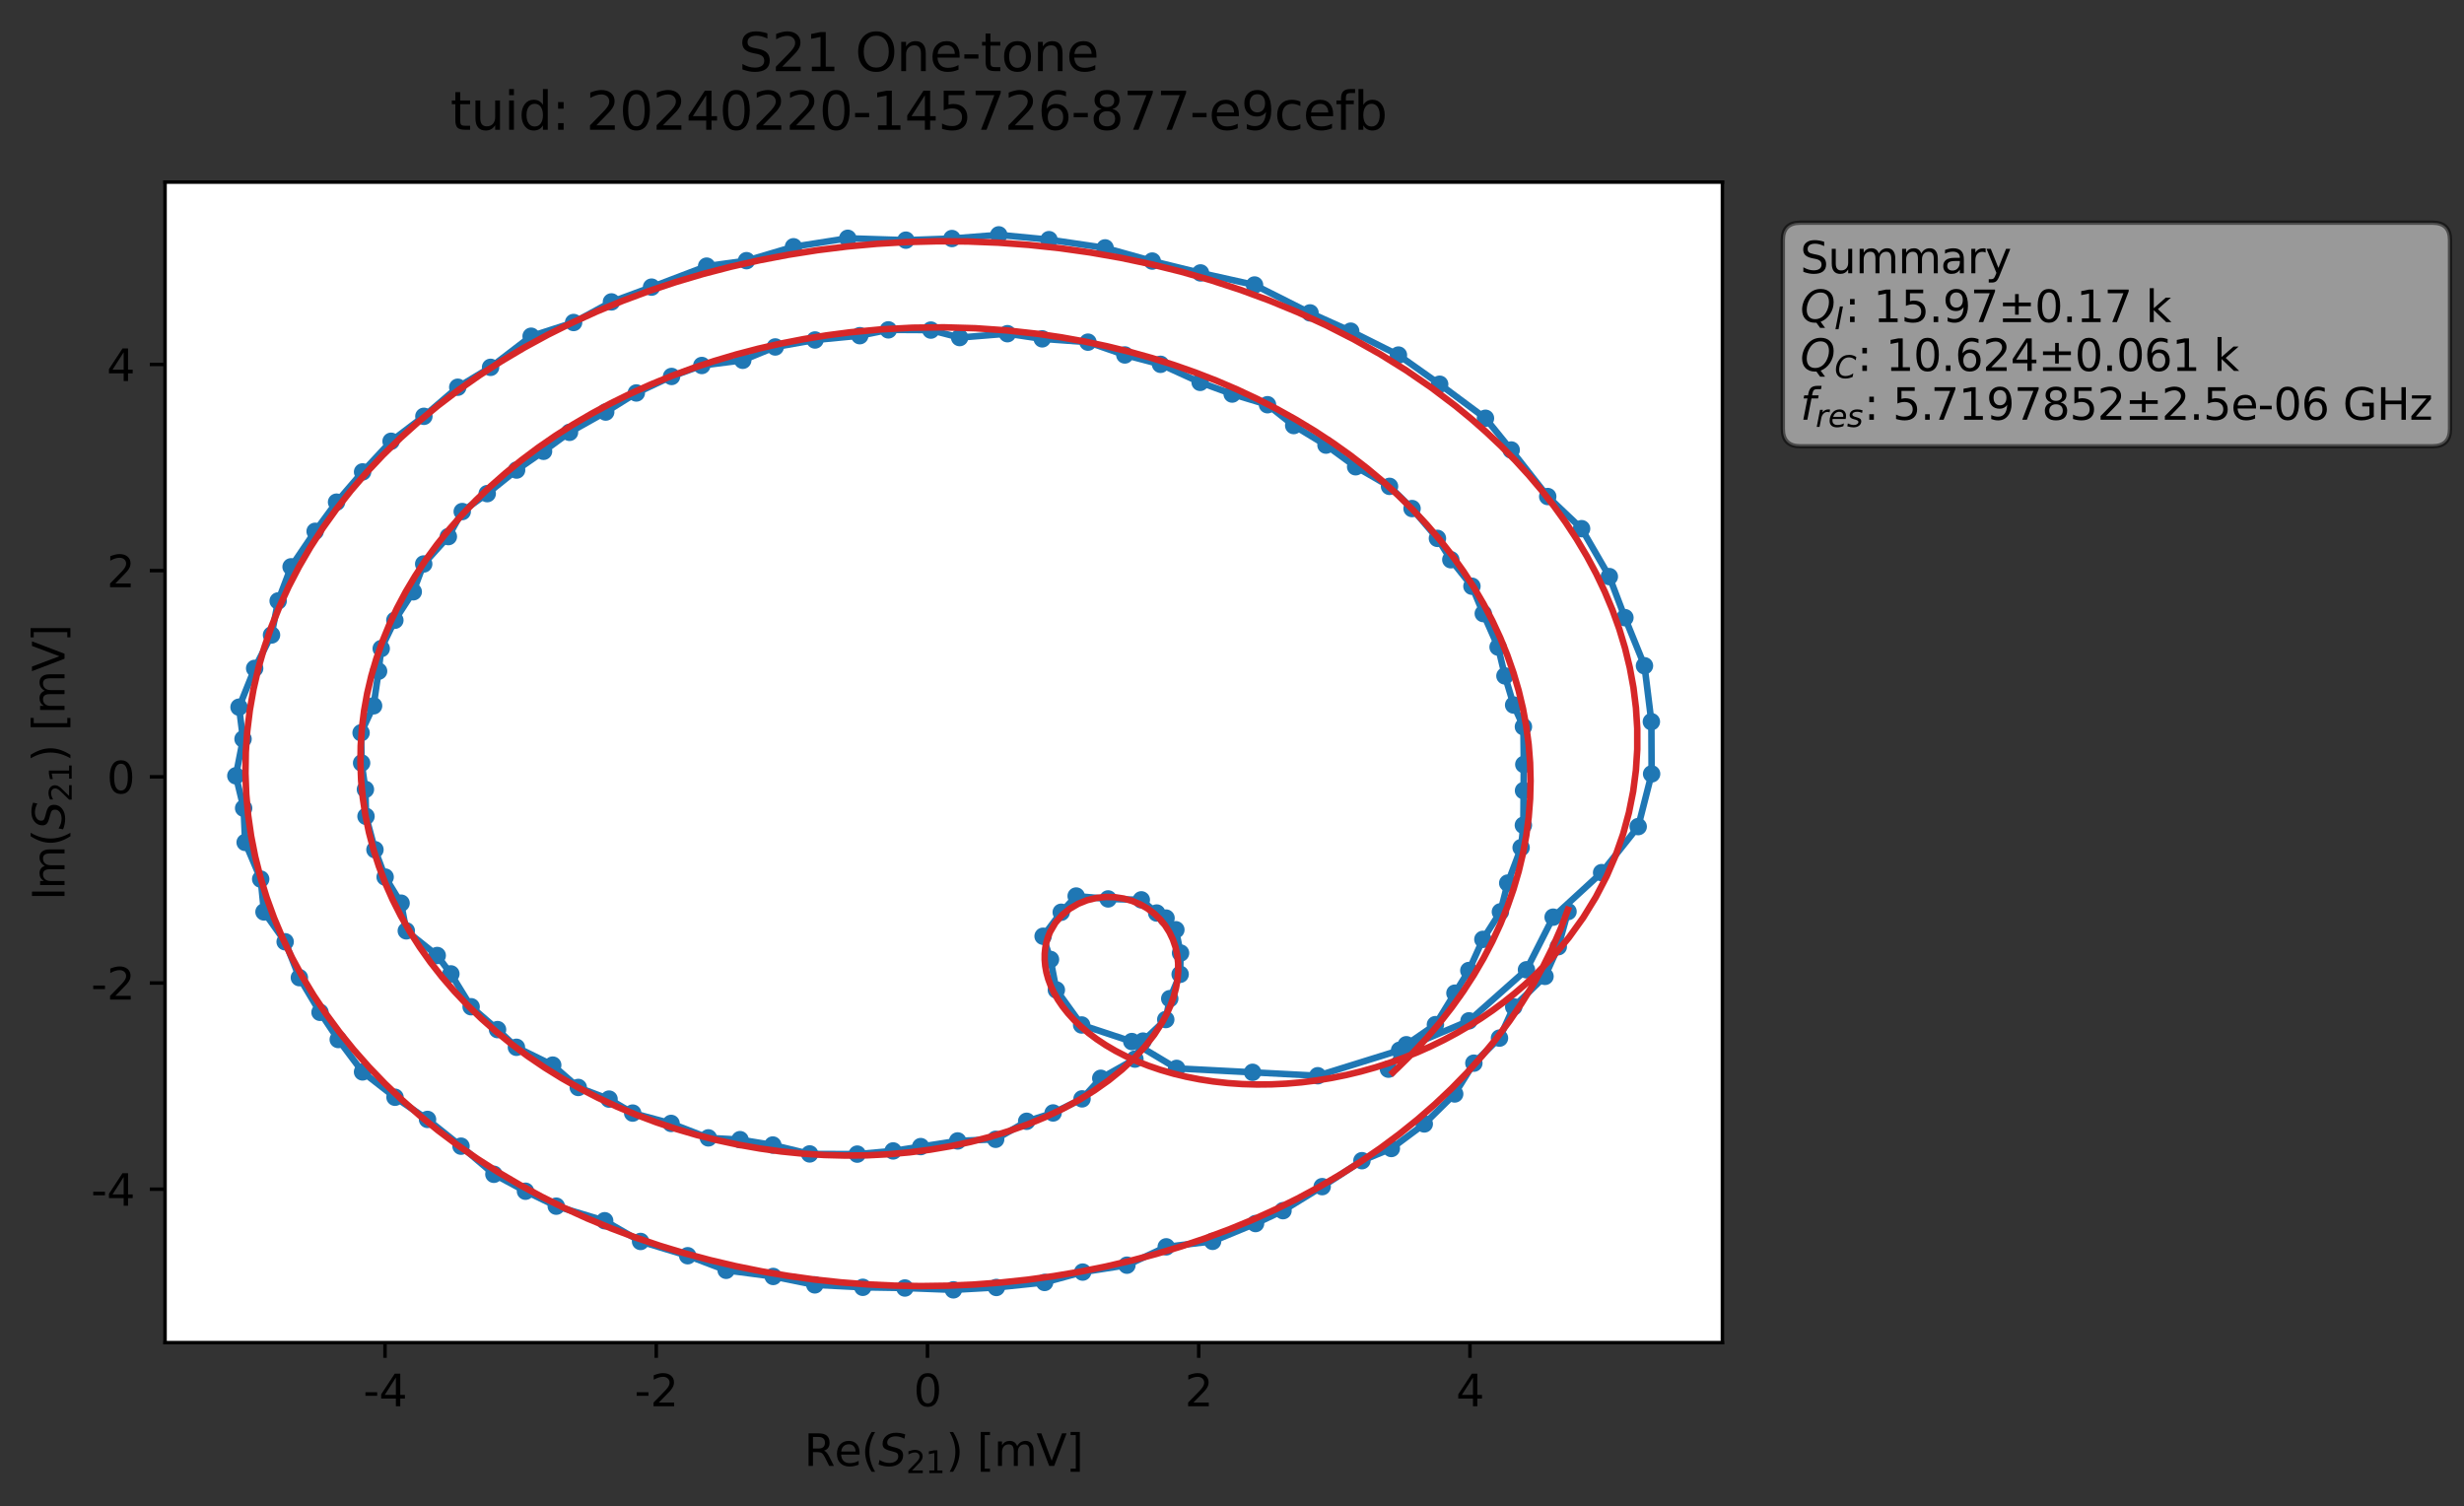 <?xml version="1.0" encoding="utf-8" standalone="no"?>
<!DOCTYPE svg PUBLIC "-//W3C//DTD SVG 1.1//EN"
  "http://www.w3.org/Graphics/SVG/1.1/DTD/svg11.dtd">
<svg xmlns:xlink="http://www.w3.org/1999/xlink" width="565.024pt" height="345.428pt" viewBox="0 0 565.024 345.428" xmlns="http://www.w3.org/2000/svg" version="1.1">
 <rect x="0" y="0" width="565.024" height="345.428" fill="#333333" stroke="none"/>
 <defs>
  <style type="text/css">*{stroke-linejoin: round; stroke-linecap: butt}</style>
 </defs>
 <g id="figure_1">
  <g id="patch_1">
   <path d="M 0 345.428 
L 565.024 345.428 
L 565.024 -0 
L 0 -0 
L 0 345.428 
z
" style="fill: none; opacity: 0"/>
  </g>
  <g id="axes_1">
   <g id="patch_2">
    <path d="M 37.848 307.872 
L 394.968 307.872 
L 394.968 41.76 
L 37.848 41.76 
z
" style="fill: #ffffff"/>
   </g>
   <g id="matplotlib.axis_1">
    <g id="xtick_1">
     <g id="line2d_1">
      <defs>
       <path id="mbfad776108" d="M 0 0 
L 0 3.5 
" style="stroke: #000000; stroke-width: 0.8"/>
      </defs>
      <g>
       <use xlink:href="#mbfad776108" x="88.287" y="307.872" style="stroke: #000000; stroke-width: 0.8"/>
      </g>
     </g>
     <g id="text_1">
      <!-- -4 -->
      <g transform="translate(83.301 322.47) scale(0.1 -0.1)">
       <defs>
        <path id="DejaVuSans-2d" d="M 313 2009 
L 1997 2009 
L 1997 1497 
L 313 1497 
L 313 2009 
z
" transform="scale(0.016)"/>
        <path id="DejaVuSans-34" d="M 2419 4116 
L 825 1625 
L 2419 1625 
L 2419 4116 
z
M 2253 4666 
L 3047 4666 
L 3047 1625 
L 3713 1625 
L 3713 1100 
L 3047 1100 
L 3047 0 
L 2419 0 
L 2419 1100 
L 313 1100 
L 313 1709 
L 2253 4666 
z
" transform="scale(0.016)"/>
       </defs>
       <use xlink:href="#DejaVuSans-2d"/>
       <use xlink:href="#DejaVuSans-34" x="36.084"/>
      </g>
     </g>
    </g>
    <g id="xtick_2">
     <g id="line2d_2">
      <g>
       <use xlink:href="#mbfad776108" x="150.484" y="307.872" style="stroke: #000000; stroke-width: 0.8"/>
      </g>
     </g>
     <g id="text_2">
      <!-- -2 -->
      <g transform="translate(145.499 322.47) scale(0.1 -0.1)">
       <defs>
        <path id="DejaVuSans-32" d="M 1228 531 
L 3431 531 
L 3431 0 
L 469 0 
L 469 531 
Q 828 903 1448 1529 
Q 2069 2156 2228 2338 
Q 2531 2678 2651 2914 
Q 2772 3150 2772 3378 
Q 2772 3750 2511 3984 
Q 2250 4219 1831 4219 
Q 1534 4219 1204 4116 
Q 875 4013 500 3803 
L 500 4441 
Q 881 4594 1212 4672 
Q 1544 4750 1819 4750 
Q 2544 4750 2975 4387 
Q 3406 4025 3406 3419 
Q 3406 3131 3298 2873 
Q 3191 2616 2906 2266 
Q 2828 2175 2409 1742 
Q 1991 1309 1228 531 
z
" transform="scale(0.016)"/>
       </defs>
       <use xlink:href="#DejaVuSans-2d"/>
       <use xlink:href="#DejaVuSans-32" x="36.084"/>
      </g>
     </g>
    </g>
    <g id="xtick_3">
     <g id="line2d_3">
      <g>
       <use xlink:href="#mbfad776108" x="212.682" y="307.872" style="stroke: #000000; stroke-width: 0.8"/>
      </g>
     </g>
     <g id="text_3">
      <!-- 0 -->
      <g transform="translate(209.501 322.47) scale(0.1 -0.1)">
       <defs>
        <path id="DejaVuSans-30" d="M 2034 4250 
Q 1547 4250 1301 3770 
Q 1056 3291 1056 2328 
Q 1056 1369 1301 889 
Q 1547 409 2034 409 
Q 2525 409 2770 889 
Q 3016 1369 3016 2328 
Q 3016 3291 2770 3770 
Q 2525 4250 2034 4250 
z
M 2034 4750 
Q 2819 4750 3233 4129 
Q 3647 3509 3647 2328 
Q 3647 1150 3233 529 
Q 2819 -91 2034 -91 
Q 1250 -91 836 529 
Q 422 1150 422 2328 
Q 422 3509 836 4129 
Q 1250 4750 2034 4750 
z
" transform="scale(0.016)"/>
       </defs>
       <use xlink:href="#DejaVuSans-30"/>
      </g>
     </g>
    </g>
    <g id="xtick_4">
     <g id="line2d_4">
      <g>
       <use xlink:href="#mbfad776108" x="274.88" y="307.872" style="stroke: #000000; stroke-width: 0.8"/>
      </g>
     </g>
     <g id="text_4">
      <!-- 2 -->
      <g transform="translate(271.699 322.47) scale(0.1 -0.1)">
       <use xlink:href="#DejaVuSans-32"/>
      </g>
     </g>
    </g>
    <g id="xtick_5">
     <g id="line2d_5">
      <g>
       <use xlink:href="#mbfad776108" x="337.078" y="307.872" style="stroke: #000000; stroke-width: 0.8"/>
      </g>
     </g>
     <g id="text_5">
      <!-- 4 -->
      <g transform="translate(333.897 322.47) scale(0.1 -0.1)">
       <use xlink:href="#DejaVuSans-34"/>
      </g>
     </g>
    </g>
    <g id="text_6">
     <!-- Re$(S_{21})$ [mV] -->
     <g transform="translate(184.408 336.149) scale(0.1 -0.1)">
      <defs>
       <path id="DejaVuSans-52" d="M 2841 2188 
Q 3044 2119 3236 1894 
Q 3428 1669 3622 1275 
L 4263 0 
L 3584 0 
L 2988 1197 
Q 2756 1666 2539 1819 
Q 2322 1972 1947 1972 
L 1259 1972 
L 1259 0 
L 628 0 
L 628 4666 
L 2053 4666 
Q 2853 4666 3247 4331 
Q 3641 3997 3641 3322 
Q 3641 2881 3436 2590 
Q 3231 2300 2841 2188 
z
M 1259 4147 
L 1259 2491 
L 2053 2491 
Q 2509 2491 2742 2702 
Q 2975 2913 2975 3322 
Q 2975 3731 2742 3939 
Q 2509 4147 2053 4147 
L 1259 4147 
z
" transform="scale(0.016)"/>
       <path id="DejaVuSans-65" d="M 3597 1894 
L 3597 1613 
L 953 1613 
Q 991 1019 1311 708 
Q 1631 397 2203 397 
Q 2534 397 2845 478 
Q 3156 559 3463 722 
L 3463 178 
Q 3153 47 2828 -22 
Q 2503 -91 2169 -91 
Q 1331 -91 842 396 
Q 353 884 353 1716 
Q 353 2575 817 3079 
Q 1281 3584 2069 3584 
Q 2775 3584 3186 3129 
Q 3597 2675 3597 1894 
z
M 3022 2063 
Q 3016 2534 2758 2815 
Q 2500 3097 2075 3097 
Q 1594 3097 1305 2825 
Q 1016 2553 972 2059 
L 3022 2063 
z
" transform="scale(0.016)"/>
       <path id="DejaVuSans-28" d="M 1984 4856 
Q 1566 4138 1362 3434 
Q 1159 2731 1159 2009 
Q 1159 1288 1364 580 
Q 1569 -128 1984 -844 
L 1484 -844 
Q 1016 -109 783 600 
Q 550 1309 550 2009 
Q 550 2706 781 3412 
Q 1013 4119 1484 4856 
L 1984 4856 
z
" transform="scale(0.016)"/>
       <path id="DejaVuSans-Oblique-53" d="M 3859 4513 
L 3738 3897 
Q 3422 4066 3111 4152 
Q 2800 4238 2509 4238 
Q 1944 4238 1609 3991 
Q 1275 3744 1275 3334 
Q 1275 3109 1398 2989 
Q 1522 2869 2034 2731 
L 2413 2638 
Q 3053 2472 3303 2217 
Q 3553 1963 3553 1503 
Q 3553 797 2998 353 
Q 2444 -91 1538 -91 
Q 1166 -91 791 -17 
Q 416 56 38 206 
L 166 856 
Q 513 641 861 531 
Q 1209 422 1556 422 
Q 2147 422 2503 684 
Q 2859 947 2859 1369 
Q 2859 1650 2717 1795 
Q 2575 1941 2106 2059 
L 1728 2156 
Q 1081 2325 845 2545 
Q 609 2766 609 3163 
Q 609 3859 1145 4304 
Q 1681 4750 2541 4750 
Q 2875 4750 3203 4690 
Q 3531 4631 3859 4513 
z
" transform="scale(0.016)"/>
       <path id="DejaVuSans-31" d="M 794 531 
L 1825 531 
L 1825 4091 
L 703 3866 
L 703 4441 
L 1819 4666 
L 2450 4666 
L 2450 531 
L 3481 531 
L 3481 0 
L 794 0 
L 794 531 
z
" transform="scale(0.016)"/>
       <path id="DejaVuSans-29" d="M 513 4856 
L 1013 4856 
Q 1481 4119 1714 3412 
Q 1947 2706 1947 2009 
Q 1947 1309 1714 600 
Q 1481 -109 1013 -844 
L 513 -844 
Q 928 -128 1133 580 
Q 1338 1288 1338 2009 
Q 1338 2731 1133 3434 
Q 928 4138 513 4856 
z
" transform="scale(0.016)"/>
       <path id="DejaVuSans-20" transform="scale(0.016)"/>
       <path id="DejaVuSans-5b" d="M 550 4863 
L 1875 4863 
L 1875 4416 
L 1125 4416 
L 1125 -397 
L 1875 -397 
L 1875 -844 
L 550 -844 
L 550 4863 
z
" transform="scale(0.016)"/>
       <path id="DejaVuSans-6d" d="M 3328 2828 
Q 3544 3216 3844 3400 
Q 4144 3584 4550 3584 
Q 5097 3584 5394 3201 
Q 5691 2819 5691 2113 
L 5691 0 
L 5113 0 
L 5113 2094 
Q 5113 2597 4934 2840 
Q 4756 3084 4391 3084 
Q 3944 3084 3684 2787 
Q 3425 2491 3425 1978 
L 3425 0 
L 2847 0 
L 2847 2094 
Q 2847 2600 2669 2842 
Q 2491 3084 2119 3084 
Q 1678 3084 1418 2786 
Q 1159 2488 1159 1978 
L 1159 0 
L 581 0 
L 581 3500 
L 1159 3500 
L 1159 2956 
Q 1356 3278 1631 3431 
Q 1906 3584 2284 3584 
Q 2666 3584 2933 3390 
Q 3200 3197 3328 2828 
z
" transform="scale(0.016)"/>
       <path id="DejaVuSans-56" d="M 1831 0 
L 50 4666 
L 709 4666 
L 2188 738 
L 3669 4666 
L 4325 4666 
L 2547 0 
L 1831 0 
z
" transform="scale(0.016)"/>
       <path id="DejaVuSans-5d" d="M 1947 4863 
L 1947 -844 
L 622 -844 
L 622 -397 
L 1369 -397 
L 1369 4416 
L 622 4416 
L 622 4863 
L 1947 4863 
z
" transform="scale(0.016)"/>
      </defs>
      <use xlink:href="#DejaVuSans-52" transform="translate(0 0.016)"/>
      <use xlink:href="#DejaVuSans-65" transform="translate(69.482 0.016)"/>
      <use xlink:href="#DejaVuSans-28" transform="translate(131.006 0.016)"/>
      <use xlink:href="#DejaVuSans-Oblique-53" transform="translate(170.02 0.016)"/>
      <use xlink:href="#DejaVuSans-32" transform="translate(233.496 -16.391) scale(0.7)"/>
      <use xlink:href="#DejaVuSans-31" transform="translate(278.032 -16.391) scale(0.7)"/>
      <use xlink:href="#DejaVuSans-29" transform="translate(325.303 0.016)"/>
      <use xlink:href="#DejaVuSans-20" transform="translate(364.316 0.016)"/>
      <use xlink:href="#DejaVuSans-5b" transform="translate(396.104 0.016)"/>
      <use xlink:href="#DejaVuSans-6d" transform="translate(435.117 0.016)"/>
      <use xlink:href="#DejaVuSans-56" transform="translate(532.529 0.016)"/>
      <use xlink:href="#DejaVuSans-5d" transform="translate(600.938 0.016)"/>
     </g>
    </g>
   </g>
   <g id="matplotlib.axis_2">
    <g id="ytick_1">
     <g id="line2d_6">
      <defs>
       <path id="mdb2e3c0065" d="M 0 0 
L -3.5 0 
" style="stroke: #000000; stroke-width: 0.8"/>
      </defs>
      <g>
       <use xlink:href="#mdb2e3c0065" x="37.848" y="272.692" style="stroke: #000000; stroke-width: 0.8"/>
      </g>
     </g>
     <g id="text_7">
      <!-- -4 -->
      <g transform="translate(20.878 276.492) scale(0.1 -0.1)">
       <use xlink:href="#DejaVuSans-2d"/>
       <use xlink:href="#DejaVuSans-34" x="36.084"/>
      </g>
     </g>
    </g>
    <g id="ytick_2">
     <g id="line2d_7">
      <g>
       <use xlink:href="#mdb2e3c0065" x="37.848" y="225.413" style="stroke: #000000; stroke-width: 0.8"/>
      </g>
     </g>
     <g id="text_8">
      <!-- -2 -->
      <g transform="translate(20.878 229.212) scale(0.1 -0.1)">
       <use xlink:href="#DejaVuSans-2d"/>
       <use xlink:href="#DejaVuSans-32" x="36.084"/>
      </g>
     </g>
    </g>
    <g id="ytick_3">
     <g id="line2d_8">
      <g>
       <use xlink:href="#mdb2e3c0065" x="37.848" y="178.133" style="stroke: #000000; stroke-width: 0.8"/>
      </g>
     </g>
     <g id="text_9">
      <!-- 0 -->
      <g transform="translate(24.486 181.932) scale(0.1 -0.1)">
       <use xlink:href="#DejaVuSans-30"/>
      </g>
     </g>
    </g>
    <g id="ytick_4">
     <g id="line2d_9">
      <g>
       <use xlink:href="#mdb2e3c0065" x="37.848" y="130.854" style="stroke: #000000; stroke-width: 0.8"/>
      </g>
     </g>
     <g id="text_10">
      <!-- 2 -->
      <g transform="translate(24.486 134.653) scale(0.1 -0.1)">
       <use xlink:href="#DejaVuSans-32"/>
      </g>
     </g>
    </g>
    <g id="ytick_5">
     <g id="line2d_10">
      <g>
       <use xlink:href="#mdb2e3c0065" x="37.848" y="83.574" style="stroke: #000000; stroke-width: 0.8"/>
      </g>
     </g>
     <g id="text_11">
      <!-- 4 -->
      <g transform="translate(24.486 87.373) scale(0.1 -0.1)">
       <use xlink:href="#DejaVuSans-34"/>
      </g>
     </g>
    </g>
    <g id="text_12">
     <!-- Im$(S_{21})$ [mV] -->
     <g transform="translate(14.798 206.466) rotate(-90) scale(0.1 -0.1)">
      <defs>
       <path id="DejaVuSans-49" d="M 628 4666 
L 1259 4666 
L 1259 0 
L 628 0 
L 628 4666 
z
" transform="scale(0.016)"/>
      </defs>
      <use xlink:href="#DejaVuSans-49" transform="translate(0 0.016)"/>
      <use xlink:href="#DejaVuSans-6d" transform="translate(25.867 0.016)"/>
      <use xlink:href="#DejaVuSans-28" transform="translate(123.279 0.016)"/>
      <use xlink:href="#DejaVuSans-Oblique-53" transform="translate(162.293 0.016)"/>
      <use xlink:href="#DejaVuSans-32" transform="translate(225.77 -16.391) scale(0.7)"/>
      <use xlink:href="#DejaVuSans-31" transform="translate(270.306 -16.391) scale(0.7)"/>
      <use xlink:href="#DejaVuSans-29" transform="translate(317.576 0.016)"/>
      <use xlink:href="#DejaVuSans-20" transform="translate(356.59 0.016)"/>
      <use xlink:href="#DejaVuSans-5b" transform="translate(388.377 0.016)"/>
      <use xlink:href="#DejaVuSans-6d" transform="translate(427.391 0.016)"/>
      <use xlink:href="#DejaVuSans-56" transform="translate(524.803 0.016)"/>
      <use xlink:href="#DejaVuSans-5d" transform="translate(593.211 0.016)"/>
     </g>
    </g>
   </g>
   <g id="line2d_11">
    <path d="M 359.565 209.034 
L 357.334 217.089 
L 354.288 223.892 
L 347.114 230.883 
L 343.847 238.049 
L 337.973 243.796 
L 333.577 250.858 
L 326.603 257.731 
L 319.049 263.363 
L 312.307 266.159 
L 303.192 272.109 
L 294.211 277.62 
L 287.913 280.575 
L 278.064 284.655 
L 267.432 285.913 
L 258.418 290.121 
L 248.271 291.703 
L 239.54 294.078 
L 228.479 295.23 
L 218.623 295.776 
L 207.503 295.354 
L 197.848 295.195 
L 186.846 294.638 
L 177.305 292.707 
L 166.515 291.295 
L 157.692 287.951 
L 146.89 284.682 
L 138.661 279.929 
L 127.557 276.589 
L 120.502 273.162 
L 113.255 269.279 
L 105.716 262.831 
L 98.036 256.696 
L 90.58 251.61 
L 83.134 245.8 
L 77.562 238.372 
L 73.385 232.138 
L 68.65 224.188 
L 65.388 215.962 
L 60.538 209.116 
L 59.782 201.59 
L 56.216 193.174 
L 55.869 185.329 
L 54.081 177.901 
L 55.732 169.46 
L 54.815 162.165 
L 58.395 153.267 
L 62.264 145.61 
L 63.784 137.802 
L 66.748 129.977 
L 72.264 121.839 
L 77.177 115.152 
L 83.143 108.215 
L 89.678 101.19 
L 97.201 95.467 
L 104.969 88.799 
L 112.492 84.235 
L 121.794 77.1 
L 131.533 73.953 
L 140.209 69.231 
L 149.408 65.842 
L 162.04 61.029 
L 171.187 59.775 
L 181.96 56.588 
L 194.399 54.643 
L 207.728 55.071 
L 218.288 54.699 
L 229.027 53.856 
L 240.546 54.954 
L 253.411 56.845 
L 264.219 59.867 
L 275.29 62.586 
L 287.684 65.354 
L 300.407 71.753 
L 309.732 75.943 
L 320.678 81.422 
L 330.133 88.109 
L 340.636 95.914 
L 346.536 103.188 
L 354.913 113.861 
L 362.678 121.232 
L 369.042 132.22 
L 372.614 141.637 
L 377.098 152.668 
L 378.68 165.492 
L 378.736 177.46 
L 375.657 189.549 
L 367.269 200.105 
L 356.151 210.316 
L 350.037 222.379 
L 336.856 234.091 
L 320.944 240.836 
L 302.177 246.679 
L 269.813 244.992 
L 259.537 238.839 
L 248.037 235.04 
L 242.238 227.007 
L 240.891 220.016 
L 239.194 214.691 
L 243.353 209.191 
L 246.777 205.473 
L 254.108 206.133 
L 261.715 206.346 
L 265.247 209.368 
L 267.386 210.53 
L 269.64 213.205 
L 270.715 218.543 
L 270.62 223.417 
L 268.236 229.005 
L 267.323 233.795 
L 262.1 238.734 
L 260.253 242.866 
L 252.418 247.263 
L 248.124 251.983 
L 241.491 255.212 
L 235.428 257.124 
L 228.319 261.254 
L 219.604 261.629 
L 204.804 263.923 
L 196.58 264.652 
L 185.668 264.608 
L 177.214 262.567 
L 169.697 261.334 
L 162.435 260.927 
L 153.887 257.613 
L 145.08 255.244 
L 139.663 252.036 
L 132.603 249.366 
L 126.748 244.241 
L 118.421 240.157 
L 114.093 236.101 
L 108.037 230.859 
L 103.391 223.325 
L 100.263 219.108 
L 93.169 213.453 
L 91.975 207.106 
L 88.317 201.12 
L 85.981 194.846 
L 83.929 187.198 
L 83.795 181.022 
L 82.923 174.967 
L 82.801 168.038 
L 85.668 161.851 
L 86.816 153.909 
L 87.42 148.724 
L 90.548 142.229 
L 94.764 135.702 
L 97.16 129.326 
L 102.814 123.048 
L 105.996 117.306 
L 111.728 113.196 
L 118.465 107.787 
L 124.642 103.489 
L 130.595 99.14 
L 138.897 94.489 
L 145.918 90.111 
L 153.997 86.327 
L 160.93 83.813 
L 170.323 82.617 
L 177.775 79.562 
L 186.891 77.962 
L 197.157 76.975 
L 203.713 75.641 
L 213.454 75.695 
L 220.057 77.409 
L 231.02 76.52 
L 238.996 77.702 
L 249.483 78.461 
L 257.939 81.395 
L 266.125 83.542 
L 275.208 87.684 
L 282.552 90.36 
L 290.652 92.807 
L 296.663 97.585 
L 304.066 102.07 
L 310.863 107.036 
L 318.635 111.529 
L 323.801 116.618 
L 329.62 123.455 
L 332.69 128.352 
L 337.533 134.432 
L 340.133 140.7 
L 343.529 148.381 
L 345.1 154.993 
L 347.094 161.672 
L 349.338 166.647 
L 349.428 175.305 
L 349.325 189.236 
L 348.811 194.368 
L 345.737 202.505 
L 344.061 209.094 
L 340.041 215.408 
L 336.821 222.552 
L 329.158 234.962 
L 322.49 239.573 
L 318.387 245.173 
L 318.387 245.173 
" clip-path="url(#pca118f2849)" style="fill: none; stroke: #1f77b4; stroke-width: 1.5; stroke-linecap: square"/>
    <defs>
     <path id="m0b60202a55" d="M 0 1.5 
C 0.398 1.5 0.779 1.342 1.061 1.061 
C 1.342 0.779 1.5 0.398 1.5 0 
C 1.5 -0.398 1.342 -0.779 1.061 -1.061 
C 0.779 -1.342 0.398 -1.5 0 -1.5 
C -0.398 -1.5 -0.779 -1.342 -1.061 -1.061 
C -1.342 -0.779 -1.5 -0.398 -1.5 0 
C -1.5 0.398 -1.342 0.779 -1.061 1.061 
C -0.779 1.342 -0.398 1.5 0 1.5 
z
" style="stroke: #1f77b4"/>
    </defs>
    <g clip-path="url(#pca118f2849)">
     <use xlink:href="#m0b60202a55" x="359.565" y="209.034" style="fill: #1f77b4; stroke: #1f77b4"/>
     <use xlink:href="#m0b60202a55" x="357.334" y="217.089" style="fill: #1f77b4; stroke: #1f77b4"/>
     <use xlink:href="#m0b60202a55" x="354.288" y="223.892" style="fill: #1f77b4; stroke: #1f77b4"/>
     <use xlink:href="#m0b60202a55" x="347.114" y="230.883" style="fill: #1f77b4; stroke: #1f77b4"/>
     <use xlink:href="#m0b60202a55" x="343.847" y="238.049" style="fill: #1f77b4; stroke: #1f77b4"/>
     <use xlink:href="#m0b60202a55" x="337.973" y="243.796" style="fill: #1f77b4; stroke: #1f77b4"/>
     <use xlink:href="#m0b60202a55" x="333.577" y="250.858" style="fill: #1f77b4; stroke: #1f77b4"/>
     <use xlink:href="#m0b60202a55" x="326.603" y="257.731" style="fill: #1f77b4; stroke: #1f77b4"/>
     <use xlink:href="#m0b60202a55" x="319.049" y="263.363" style="fill: #1f77b4; stroke: #1f77b4"/>
     <use xlink:href="#m0b60202a55" x="312.307" y="266.159" style="fill: #1f77b4; stroke: #1f77b4"/>
     <use xlink:href="#m0b60202a55" x="303.192" y="272.109" style="fill: #1f77b4; stroke: #1f77b4"/>
     <use xlink:href="#m0b60202a55" x="294.211" y="277.62" style="fill: #1f77b4; stroke: #1f77b4"/>
     <use xlink:href="#m0b60202a55" x="287.913" y="280.575" style="fill: #1f77b4; stroke: #1f77b4"/>
     <use xlink:href="#m0b60202a55" x="278.064" y="284.655" style="fill: #1f77b4; stroke: #1f77b4"/>
     <use xlink:href="#m0b60202a55" x="267.432" y="285.913" style="fill: #1f77b4; stroke: #1f77b4"/>
     <use xlink:href="#m0b60202a55" x="258.418" y="290.121" style="fill: #1f77b4; stroke: #1f77b4"/>
     <use xlink:href="#m0b60202a55" x="248.271" y="291.703" style="fill: #1f77b4; stroke: #1f77b4"/>
     <use xlink:href="#m0b60202a55" x="239.54" y="294.078" style="fill: #1f77b4; stroke: #1f77b4"/>
     <use xlink:href="#m0b60202a55" x="228.479" y="295.23" style="fill: #1f77b4; stroke: #1f77b4"/>
     <use xlink:href="#m0b60202a55" x="218.623" y="295.776" style="fill: #1f77b4; stroke: #1f77b4"/>
     <use xlink:href="#m0b60202a55" x="207.503" y="295.354" style="fill: #1f77b4; stroke: #1f77b4"/>
     <use xlink:href="#m0b60202a55" x="197.848" y="295.195" style="fill: #1f77b4; stroke: #1f77b4"/>
     <use xlink:href="#m0b60202a55" x="186.846" y="294.638" style="fill: #1f77b4; stroke: #1f77b4"/>
     <use xlink:href="#m0b60202a55" x="177.305" y="292.707" style="fill: #1f77b4; stroke: #1f77b4"/>
     <use xlink:href="#m0b60202a55" x="166.515" y="291.295" style="fill: #1f77b4; stroke: #1f77b4"/>
     <use xlink:href="#m0b60202a55" x="157.692" y="287.951" style="fill: #1f77b4; stroke: #1f77b4"/>
     <use xlink:href="#m0b60202a55" x="146.89" y="284.682" style="fill: #1f77b4; stroke: #1f77b4"/>
     <use xlink:href="#m0b60202a55" x="138.661" y="279.929" style="fill: #1f77b4; stroke: #1f77b4"/>
     <use xlink:href="#m0b60202a55" x="127.557" y="276.589" style="fill: #1f77b4; stroke: #1f77b4"/>
     <use xlink:href="#m0b60202a55" x="120.502" y="273.162" style="fill: #1f77b4; stroke: #1f77b4"/>
     <use xlink:href="#m0b60202a55" x="113.255" y="269.279" style="fill: #1f77b4; stroke: #1f77b4"/>
     <use xlink:href="#m0b60202a55" x="105.716" y="262.831" style="fill: #1f77b4; stroke: #1f77b4"/>
     <use xlink:href="#m0b60202a55" x="98.036" y="256.696" style="fill: #1f77b4; stroke: #1f77b4"/>
     <use xlink:href="#m0b60202a55" x="90.58" y="251.61" style="fill: #1f77b4; stroke: #1f77b4"/>
     <use xlink:href="#m0b60202a55" x="83.134" y="245.8" style="fill: #1f77b4; stroke: #1f77b4"/>
     <use xlink:href="#m0b60202a55" x="77.562" y="238.372" style="fill: #1f77b4; stroke: #1f77b4"/>
     <use xlink:href="#m0b60202a55" x="73.385" y="232.138" style="fill: #1f77b4; stroke: #1f77b4"/>
     <use xlink:href="#m0b60202a55" x="68.65" y="224.188" style="fill: #1f77b4; stroke: #1f77b4"/>
     <use xlink:href="#m0b60202a55" x="65.388" y="215.962" style="fill: #1f77b4; stroke: #1f77b4"/>
     <use xlink:href="#m0b60202a55" x="60.538" y="209.116" style="fill: #1f77b4; stroke: #1f77b4"/>
     <use xlink:href="#m0b60202a55" x="59.782" y="201.59" style="fill: #1f77b4; stroke: #1f77b4"/>
     <use xlink:href="#m0b60202a55" x="56.216" y="193.174" style="fill: #1f77b4; stroke: #1f77b4"/>
     <use xlink:href="#m0b60202a55" x="55.869" y="185.329" style="fill: #1f77b4; stroke: #1f77b4"/>
     <use xlink:href="#m0b60202a55" x="54.081" y="177.901" style="fill: #1f77b4; stroke: #1f77b4"/>
     <use xlink:href="#m0b60202a55" x="55.732" y="169.46" style="fill: #1f77b4; stroke: #1f77b4"/>
     <use xlink:href="#m0b60202a55" x="54.815" y="162.165" style="fill: #1f77b4; stroke: #1f77b4"/>
     <use xlink:href="#m0b60202a55" x="58.395" y="153.267" style="fill: #1f77b4; stroke: #1f77b4"/>
     <use xlink:href="#m0b60202a55" x="62.264" y="145.61" style="fill: #1f77b4; stroke: #1f77b4"/>
     <use xlink:href="#m0b60202a55" x="63.784" y="137.802" style="fill: #1f77b4; stroke: #1f77b4"/>
     <use xlink:href="#m0b60202a55" x="66.748" y="129.977" style="fill: #1f77b4; stroke: #1f77b4"/>
     <use xlink:href="#m0b60202a55" x="72.264" y="121.839" style="fill: #1f77b4; stroke: #1f77b4"/>
     <use xlink:href="#m0b60202a55" x="77.177" y="115.152" style="fill: #1f77b4; stroke: #1f77b4"/>
     <use xlink:href="#m0b60202a55" x="83.143" y="108.215" style="fill: #1f77b4; stroke: #1f77b4"/>
     <use xlink:href="#m0b60202a55" x="89.678" y="101.19" style="fill: #1f77b4; stroke: #1f77b4"/>
     <use xlink:href="#m0b60202a55" x="97.201" y="95.467" style="fill: #1f77b4; stroke: #1f77b4"/>
     <use xlink:href="#m0b60202a55" x="104.969" y="88.799" style="fill: #1f77b4; stroke: #1f77b4"/>
     <use xlink:href="#m0b60202a55" x="112.492" y="84.235" style="fill: #1f77b4; stroke: #1f77b4"/>
     <use xlink:href="#m0b60202a55" x="121.794" y="77.1" style="fill: #1f77b4; stroke: #1f77b4"/>
     <use xlink:href="#m0b60202a55" x="131.533" y="73.953" style="fill: #1f77b4; stroke: #1f77b4"/>
     <use xlink:href="#m0b60202a55" x="140.209" y="69.231" style="fill: #1f77b4; stroke: #1f77b4"/>
     <use xlink:href="#m0b60202a55" x="149.408" y="65.842" style="fill: #1f77b4; stroke: #1f77b4"/>
     <use xlink:href="#m0b60202a55" x="162.04" y="61.029" style="fill: #1f77b4; stroke: #1f77b4"/>
     <use xlink:href="#m0b60202a55" x="171.187" y="59.775" style="fill: #1f77b4; stroke: #1f77b4"/>
     <use xlink:href="#m0b60202a55" x="181.96" y="56.588" style="fill: #1f77b4; stroke: #1f77b4"/>
     <use xlink:href="#m0b60202a55" x="194.399" y="54.643" style="fill: #1f77b4; stroke: #1f77b4"/>
     <use xlink:href="#m0b60202a55" x="207.728" y="55.071" style="fill: #1f77b4; stroke: #1f77b4"/>
     <use xlink:href="#m0b60202a55" x="218.288" y="54.699" style="fill: #1f77b4; stroke: #1f77b4"/>
     <use xlink:href="#m0b60202a55" x="229.027" y="53.856" style="fill: #1f77b4; stroke: #1f77b4"/>
     <use xlink:href="#m0b60202a55" x="240.546" y="54.954" style="fill: #1f77b4; stroke: #1f77b4"/>
     <use xlink:href="#m0b60202a55" x="253.411" y="56.845" style="fill: #1f77b4; stroke: #1f77b4"/>
     <use xlink:href="#m0b60202a55" x="264.219" y="59.867" style="fill: #1f77b4; stroke: #1f77b4"/>
     <use xlink:href="#m0b60202a55" x="275.29" y="62.586" style="fill: #1f77b4; stroke: #1f77b4"/>
     <use xlink:href="#m0b60202a55" x="287.684" y="65.354" style="fill: #1f77b4; stroke: #1f77b4"/>
     <use xlink:href="#m0b60202a55" x="300.407" y="71.753" style="fill: #1f77b4; stroke: #1f77b4"/>
     <use xlink:href="#m0b60202a55" x="309.732" y="75.943" style="fill: #1f77b4; stroke: #1f77b4"/>
     <use xlink:href="#m0b60202a55" x="320.678" y="81.422" style="fill: #1f77b4; stroke: #1f77b4"/>
     <use xlink:href="#m0b60202a55" x="330.133" y="88.109" style="fill: #1f77b4; stroke: #1f77b4"/>
     <use xlink:href="#m0b60202a55" x="340.636" y="95.914" style="fill: #1f77b4; stroke: #1f77b4"/>
     <use xlink:href="#m0b60202a55" x="346.536" y="103.188" style="fill: #1f77b4; stroke: #1f77b4"/>
     <use xlink:href="#m0b60202a55" x="354.913" y="113.861" style="fill: #1f77b4; stroke: #1f77b4"/>
     <use xlink:href="#m0b60202a55" x="362.678" y="121.232" style="fill: #1f77b4; stroke: #1f77b4"/>
     <use xlink:href="#m0b60202a55" x="369.042" y="132.22" style="fill: #1f77b4; stroke: #1f77b4"/>
     <use xlink:href="#m0b60202a55" x="372.614" y="141.637" style="fill: #1f77b4; stroke: #1f77b4"/>
     <use xlink:href="#m0b60202a55" x="377.098" y="152.668" style="fill: #1f77b4; stroke: #1f77b4"/>
     <use xlink:href="#m0b60202a55" x="378.68" y="165.492" style="fill: #1f77b4; stroke: #1f77b4"/>
     <use xlink:href="#m0b60202a55" x="378.736" y="177.46" style="fill: #1f77b4; stroke: #1f77b4"/>
     <use xlink:href="#m0b60202a55" x="375.657" y="189.549" style="fill: #1f77b4; stroke: #1f77b4"/>
     <use xlink:href="#m0b60202a55" x="367.269" y="200.105" style="fill: #1f77b4; stroke: #1f77b4"/>
     <use xlink:href="#m0b60202a55" x="356.151" y="210.316" style="fill: #1f77b4; stroke: #1f77b4"/>
     <use xlink:href="#m0b60202a55" x="350.037" y="222.379" style="fill: #1f77b4; stroke: #1f77b4"/>
     <use xlink:href="#m0b60202a55" x="336.856" y="234.091" style="fill: #1f77b4; stroke: #1f77b4"/>
     <use xlink:href="#m0b60202a55" x="320.944" y="240.836" style="fill: #1f77b4; stroke: #1f77b4"/>
     <use xlink:href="#m0b60202a55" x="302.177" y="246.679" style="fill: #1f77b4; stroke: #1f77b4"/>
     <use xlink:href="#m0b60202a55" x="287.23" y="245.895" style="fill: #1f77b4; stroke: #1f77b4"/>
     <use xlink:href="#m0b60202a55" x="269.813" y="244.992" style="fill: #1f77b4; stroke: #1f77b4"/>
     <use xlink:href="#m0b60202a55" x="259.537" y="238.839" style="fill: #1f77b4; stroke: #1f77b4"/>
     <use xlink:href="#m0b60202a55" x="248.037" y="235.04" style="fill: #1f77b4; stroke: #1f77b4"/>
     <use xlink:href="#m0b60202a55" x="242.238" y="227.007" style="fill: #1f77b4; stroke: #1f77b4"/>
     <use xlink:href="#m0b60202a55" x="240.891" y="220.016" style="fill: #1f77b4; stroke: #1f77b4"/>
     <use xlink:href="#m0b60202a55" x="239.194" y="214.691" style="fill: #1f77b4; stroke: #1f77b4"/>
     <use xlink:href="#m0b60202a55" x="243.353" y="209.191" style="fill: #1f77b4; stroke: #1f77b4"/>
     <use xlink:href="#m0b60202a55" x="246.777" y="205.473" style="fill: #1f77b4; stroke: #1f77b4"/>
     <use xlink:href="#m0b60202a55" x="254.108" y="206.133" style="fill: #1f77b4; stroke: #1f77b4"/>
     <use xlink:href="#m0b60202a55" x="261.715" y="206.346" style="fill: #1f77b4; stroke: #1f77b4"/>
     <use xlink:href="#m0b60202a55" x="265.247" y="209.368" style="fill: #1f77b4; stroke: #1f77b4"/>
     <use xlink:href="#m0b60202a55" x="267.386" y="210.53" style="fill: #1f77b4; stroke: #1f77b4"/>
     <use xlink:href="#m0b60202a55" x="269.64" y="213.205" style="fill: #1f77b4; stroke: #1f77b4"/>
     <use xlink:href="#m0b60202a55" x="270.715" y="218.543" style="fill: #1f77b4; stroke: #1f77b4"/>
     <use xlink:href="#m0b60202a55" x="270.62" y="223.417" style="fill: #1f77b4; stroke: #1f77b4"/>
     <use xlink:href="#m0b60202a55" x="268.236" y="229.005" style="fill: #1f77b4; stroke: #1f77b4"/>
     <use xlink:href="#m0b60202a55" x="267.323" y="233.795" style="fill: #1f77b4; stroke: #1f77b4"/>
     <use xlink:href="#m0b60202a55" x="262.1" y="238.734" style="fill: #1f77b4; stroke: #1f77b4"/>
     <use xlink:href="#m0b60202a55" x="260.253" y="242.866" style="fill: #1f77b4; stroke: #1f77b4"/>
     <use xlink:href="#m0b60202a55" x="252.418" y="247.263" style="fill: #1f77b4; stroke: #1f77b4"/>
     <use xlink:href="#m0b60202a55" x="248.124" y="251.983" style="fill: #1f77b4; stroke: #1f77b4"/>
     <use xlink:href="#m0b60202a55" x="241.491" y="255.212" style="fill: #1f77b4; stroke: #1f77b4"/>
     <use xlink:href="#m0b60202a55" x="235.428" y="257.124" style="fill: #1f77b4; stroke: #1f77b4"/>
     <use xlink:href="#m0b60202a55" x="228.319" y="261.254" style="fill: #1f77b4; stroke: #1f77b4"/>
     <use xlink:href="#m0b60202a55" x="219.604" y="261.629" style="fill: #1f77b4; stroke: #1f77b4"/>
     <use xlink:href="#m0b60202a55" x="211.125" y="262.929" style="fill: #1f77b4; stroke: #1f77b4"/>
     <use xlink:href="#m0b60202a55" x="204.804" y="263.923" style="fill: #1f77b4; stroke: #1f77b4"/>
     <use xlink:href="#m0b60202a55" x="196.58" y="264.652" style="fill: #1f77b4; stroke: #1f77b4"/>
     <use xlink:href="#m0b60202a55" x="185.668" y="264.608" style="fill: #1f77b4; stroke: #1f77b4"/>
     <use xlink:href="#m0b60202a55" x="177.214" y="262.567" style="fill: #1f77b4; stroke: #1f77b4"/>
     <use xlink:href="#m0b60202a55" x="169.697" y="261.334" style="fill: #1f77b4; stroke: #1f77b4"/>
     <use xlink:href="#m0b60202a55" x="162.435" y="260.927" style="fill: #1f77b4; stroke: #1f77b4"/>
     <use xlink:href="#m0b60202a55" x="153.887" y="257.613" style="fill: #1f77b4; stroke: #1f77b4"/>
     <use xlink:href="#m0b60202a55" x="145.08" y="255.244" style="fill: #1f77b4; stroke: #1f77b4"/>
     <use xlink:href="#m0b60202a55" x="139.663" y="252.036" style="fill: #1f77b4; stroke: #1f77b4"/>
     <use xlink:href="#m0b60202a55" x="132.603" y="249.366" style="fill: #1f77b4; stroke: #1f77b4"/>
     <use xlink:href="#m0b60202a55" x="126.748" y="244.241" style="fill: #1f77b4; stroke: #1f77b4"/>
     <use xlink:href="#m0b60202a55" x="118.421" y="240.157" style="fill: #1f77b4; stroke: #1f77b4"/>
     <use xlink:href="#m0b60202a55" x="114.093" y="236.101" style="fill: #1f77b4; stroke: #1f77b4"/>
     <use xlink:href="#m0b60202a55" x="108.037" y="230.859" style="fill: #1f77b4; stroke: #1f77b4"/>
     <use xlink:href="#m0b60202a55" x="103.391" y="223.325" style="fill: #1f77b4; stroke: #1f77b4"/>
     <use xlink:href="#m0b60202a55" x="100.263" y="219.108" style="fill: #1f77b4; stroke: #1f77b4"/>
     <use xlink:href="#m0b60202a55" x="93.169" y="213.453" style="fill: #1f77b4; stroke: #1f77b4"/>
     <use xlink:href="#m0b60202a55" x="91.975" y="207.106" style="fill: #1f77b4; stroke: #1f77b4"/>
     <use xlink:href="#m0b60202a55" x="88.317" y="201.12" style="fill: #1f77b4; stroke: #1f77b4"/>
     <use xlink:href="#m0b60202a55" x="85.981" y="194.846" style="fill: #1f77b4; stroke: #1f77b4"/>
     <use xlink:href="#m0b60202a55" x="83.929" y="187.198" style="fill: #1f77b4; stroke: #1f77b4"/>
     <use xlink:href="#m0b60202a55" x="83.795" y="181.022" style="fill: #1f77b4; stroke: #1f77b4"/>
     <use xlink:href="#m0b60202a55" x="82.923" y="174.967" style="fill: #1f77b4; stroke: #1f77b4"/>
     <use xlink:href="#m0b60202a55" x="82.801" y="168.038" style="fill: #1f77b4; stroke: #1f77b4"/>
     <use xlink:href="#m0b60202a55" x="85.668" y="161.851" style="fill: #1f77b4; stroke: #1f77b4"/>
     <use xlink:href="#m0b60202a55" x="86.816" y="153.909" style="fill: #1f77b4; stroke: #1f77b4"/>
     <use xlink:href="#m0b60202a55" x="87.42" y="148.724" style="fill: #1f77b4; stroke: #1f77b4"/>
     <use xlink:href="#m0b60202a55" x="90.548" y="142.229" style="fill: #1f77b4; stroke: #1f77b4"/>
     <use xlink:href="#m0b60202a55" x="94.764" y="135.702" style="fill: #1f77b4; stroke: #1f77b4"/>
     <use xlink:href="#m0b60202a55" x="97.16" y="129.326" style="fill: #1f77b4; stroke: #1f77b4"/>
     <use xlink:href="#m0b60202a55" x="102.814" y="123.048" style="fill: #1f77b4; stroke: #1f77b4"/>
     <use xlink:href="#m0b60202a55" x="105.996" y="117.306" style="fill: #1f77b4; stroke: #1f77b4"/>
     <use xlink:href="#m0b60202a55" x="111.728" y="113.196" style="fill: #1f77b4; stroke: #1f77b4"/>
     <use xlink:href="#m0b60202a55" x="118.465" y="107.787" style="fill: #1f77b4; stroke: #1f77b4"/>
     <use xlink:href="#m0b60202a55" x="124.642" y="103.489" style="fill: #1f77b4; stroke: #1f77b4"/>
     <use xlink:href="#m0b60202a55" x="130.595" y="99.14" style="fill: #1f77b4; stroke: #1f77b4"/>
     <use xlink:href="#m0b60202a55" x="138.897" y="94.489" style="fill: #1f77b4; stroke: #1f77b4"/>
     <use xlink:href="#m0b60202a55" x="145.918" y="90.111" style="fill: #1f77b4; stroke: #1f77b4"/>
     <use xlink:href="#m0b60202a55" x="153.997" y="86.327" style="fill: #1f77b4; stroke: #1f77b4"/>
     <use xlink:href="#m0b60202a55" x="160.93" y="83.813" style="fill: #1f77b4; stroke: #1f77b4"/>
     <use xlink:href="#m0b60202a55" x="170.323" y="82.617" style="fill: #1f77b4; stroke: #1f77b4"/>
     <use xlink:href="#m0b60202a55" x="177.775" y="79.562" style="fill: #1f77b4; stroke: #1f77b4"/>
     <use xlink:href="#m0b60202a55" x="186.891" y="77.962" style="fill: #1f77b4; stroke: #1f77b4"/>
     <use xlink:href="#m0b60202a55" x="197.157" y="76.975" style="fill: #1f77b4; stroke: #1f77b4"/>
     <use xlink:href="#m0b60202a55" x="203.713" y="75.641" style="fill: #1f77b4; stroke: #1f77b4"/>
     <use xlink:href="#m0b60202a55" x="213.454" y="75.695" style="fill: #1f77b4; stroke: #1f77b4"/>
     <use xlink:href="#m0b60202a55" x="220.057" y="77.409" style="fill: #1f77b4; stroke: #1f77b4"/>
     <use xlink:href="#m0b60202a55" x="231.02" y="76.52" style="fill: #1f77b4; stroke: #1f77b4"/>
     <use xlink:href="#m0b60202a55" x="238.996" y="77.702" style="fill: #1f77b4; stroke: #1f77b4"/>
     <use xlink:href="#m0b60202a55" x="249.483" y="78.461" style="fill: #1f77b4; stroke: #1f77b4"/>
     <use xlink:href="#m0b60202a55" x="257.939" y="81.395" style="fill: #1f77b4; stroke: #1f77b4"/>
     <use xlink:href="#m0b60202a55" x="266.125" y="83.542" style="fill: #1f77b4; stroke: #1f77b4"/>
     <use xlink:href="#m0b60202a55" x="275.208" y="87.684" style="fill: #1f77b4; stroke: #1f77b4"/>
     <use xlink:href="#m0b60202a55" x="282.552" y="90.36" style="fill: #1f77b4; stroke: #1f77b4"/>
     <use xlink:href="#m0b60202a55" x="290.652" y="92.807" style="fill: #1f77b4; stroke: #1f77b4"/>
     <use xlink:href="#m0b60202a55" x="296.663" y="97.585" style="fill: #1f77b4; stroke: #1f77b4"/>
     <use xlink:href="#m0b60202a55" x="304.066" y="102.07" style="fill: #1f77b4; stroke: #1f77b4"/>
     <use xlink:href="#m0b60202a55" x="310.863" y="107.036" style="fill: #1f77b4; stroke: #1f77b4"/>
     <use xlink:href="#m0b60202a55" x="318.635" y="111.529" style="fill: #1f77b4; stroke: #1f77b4"/>
     <use xlink:href="#m0b60202a55" x="323.801" y="116.618" style="fill: #1f77b4; stroke: #1f77b4"/>
     <use xlink:href="#m0b60202a55" x="329.62" y="123.455" style="fill: #1f77b4; stroke: #1f77b4"/>
     <use xlink:href="#m0b60202a55" x="332.69" y="128.352" style="fill: #1f77b4; stroke: #1f77b4"/>
     <use xlink:href="#m0b60202a55" x="337.533" y="134.432" style="fill: #1f77b4; stroke: #1f77b4"/>
     <use xlink:href="#m0b60202a55" x="340.133" y="140.7" style="fill: #1f77b4; stroke: #1f77b4"/>
     <use xlink:href="#m0b60202a55" x="343.529" y="148.381" style="fill: #1f77b4; stroke: #1f77b4"/>
     <use xlink:href="#m0b60202a55" x="345.1" y="154.993" style="fill: #1f77b4; stroke: #1f77b4"/>
     <use xlink:href="#m0b60202a55" x="347.094" y="161.672" style="fill: #1f77b4; stroke: #1f77b4"/>
     <use xlink:href="#m0b60202a55" x="349.338" y="166.647" style="fill: #1f77b4; stroke: #1f77b4"/>
     <use xlink:href="#m0b60202a55" x="349.428" y="175.305" style="fill: #1f77b4; stroke: #1f77b4"/>
     <use xlink:href="#m0b60202a55" x="349.361" y="181.295" style="fill: #1f77b4; stroke: #1f77b4"/>
     <use xlink:href="#m0b60202a55" x="349.325" y="189.236" style="fill: #1f77b4; stroke: #1f77b4"/>
     <use xlink:href="#m0b60202a55" x="348.811" y="194.368" style="fill: #1f77b4; stroke: #1f77b4"/>
     <use xlink:href="#m0b60202a55" x="345.737" y="202.505" style="fill: #1f77b4; stroke: #1f77b4"/>
     <use xlink:href="#m0b60202a55" x="344.061" y="209.094" style="fill: #1f77b4; stroke: #1f77b4"/>
     <use xlink:href="#m0b60202a55" x="340.041" y="215.408" style="fill: #1f77b4; stroke: #1f77b4"/>
     <use xlink:href="#m0b60202a55" x="336.821" y="222.552" style="fill: #1f77b4; stroke: #1f77b4"/>
     <use xlink:href="#m0b60202a55" x="333.631" y="227.741" style="fill: #1f77b4; stroke: #1f77b4"/>
     <use xlink:href="#m0b60202a55" x="329.158" y="234.962" style="fill: #1f77b4; stroke: #1f77b4"/>
     <use xlink:href="#m0b60202a55" x="322.49" y="239.573" style="fill: #1f77b4; stroke: #1f77b4"/>
     <use xlink:href="#m0b60202a55" x="318.387" y="245.173" style="fill: #1f77b4; stroke: #1f77b4"/>
    </g>
   </g>
   <g id="line2d_12">
    <path d="M 359.539 208.604 
L 357.865 213.021 
L 355.961 217.385 
L 353.829 221.691 
L 351.475 225.93 
L 348.899 230.096 
L 346.108 234.183 
L 343.104 238.184 
L 339.892 242.093 
L 336.478 245.904 
L 332.866 249.61 
L 329.062 253.205 
L 325.072 256.684 
L 320.901 260.042 
L 316.556 263.272 
L 312.045 266.37 
L 307.373 269.33 
L 302.547 272.149 
L 297.577 274.821 
L 292.468 277.341 
L 287.229 279.707 
L 281.868 281.913 
L 276.393 283.957 
L 270.813 285.834 
L 265.137 287.542 
L 259.373 289.078 
L 253.53 290.44 
L 247.617 291.624 
L 241.645 292.629 
L 235.621 293.453 
L 229.555 294.095 
L 223.457 294.552 
L 217.337 294.826 
L 211.204 294.913 
L 205.067 294.815 
L 198.937 294.531 
L 192.823 294.062 
L 186.735 293.407 
L 180.682 292.568 
L 174.675 291.545 
L 168.721 290.341 
L 162.832 288.956 
L 157.017 287.392 
L 151.284 285.652 
L 145.643 283.739 
L 140.103 281.654 
L 134.673 279.401 
L 129.362 276.984 
L 124.178 274.405 
L 119.13 271.669 
L 114.226 268.779 
L 109.475 265.74 
L 104.883 262.557 
L 100.458 259.234 
L 96.209 255.776 
L 92.142 252.188 
L 88.263 248.476 
L 84.58 244.646 
L 81.098 240.702 
L 77.824 236.653 
L 74.763 232.502 
L 71.921 228.258 
L 69.303 223.925 
L 66.913 219.512 
L 64.755 215.025 
L 62.835 210.471 
L 61.155 205.856 
L 59.719 201.189 
L 58.53 196.476 
L 57.591 191.724 
L 56.902 186.942 
L 56.468 182.137 
L 56.288 177.316 
L 56.365 172.488 
L 56.698 167.659 
L 57.289 162.837 
L 58.136 158.031 
L 59.24 153.248 
L 60.6 148.496 
L 62.215 143.782 
L 64.082 139.115 
L 66.2 134.501 
L 68.567 129.949 
L 71.18 125.466 
L 74.036 121.06 
L 77.131 116.738 
L 80.461 112.508 
L 84.022 108.376 
L 87.81 104.35 
L 91.819 100.438 
L 96.045 96.645 
L 100.481 92.979 
L 105.121 89.447 
L 109.96 86.054 
L 114.991 82.808 
L 120.206 79.715 
L 125.599 76.78 
L 131.161 74.01 
L 136.885 71.41 
L 142.763 68.987 
L 148.787 66.744 
L 154.946 64.688 
L 161.234 62.823 
L 167.639 61.154 
L 174.153 59.686 
L 180.766 58.423 
L 187.468 57.37 
L 194.249 56.53 
L 201.098 55.906 
L 208.004 55.504 
L 214.956 55.325 
L 221.943 55.374 
L 228.954 55.652 
L 235.977 56.164 
L 243 56.911 
L 250.01 57.896 
L 256.995 59.121 
L 263.943 60.588 
L 270.839 62.299 
L 277.671 64.256 
L 284.425 66.46 
L 291.086 68.913 
L 297.639 71.615 
L 304.07 74.567 
L 310.362 77.771 
L 316.498 81.226 
L 322.462 84.934 
L 328.235 88.894 
L 333.798 93.105 
L 337.38 96.053 
L 340.854 99.112 
L 344.212 102.282 
L 347.448 105.562 
L 350.555 108.953 
L 353.524 112.453 
L 356.35 116.061 
L 359.022 119.776 
L 361.532 123.596 
L 363.871 127.521 
L 366.03 131.548 
L 367.997 135.675 
L 369.763 139.898 
L 371.316 144.215 
L 372.643 148.622 
L 373.733 153.114 
L 374.572 157.686 
L 375.146 162.331 
L 375.442 167.041 
L 375.444 171.809 
L 375.136 176.625 
L 374.504 181.476 
L 373.532 186.349 
L 372.204 191.229 
L 370.505 196.098 
L 368.42 200.937 
L 365.937 205.723 
L 363.044 210.43 
L 359.733 215.03 
L 355.997 219.492 
L 351.836 223.782 
L 349.597 225.851 
L 347.254 227.863 
L 344.807 229.813 
L 342.26 231.697 
L 339.615 233.507 
L 336.873 235.241 
L 334.04 236.892 
L 331.119 238.455 
L 328.115 239.924 
L 325.034 241.296 
L 321.881 242.564 
L 318.662 243.725 
L 315.387 244.773 
L 312.062 245.704 
L 308.697 246.515 
L 305.3 247.201 
L 301.882 247.761 
L 298.453 248.191 
L 295.024 248.49 
L 291.607 248.656 
L 288.212 248.69 
L 284.853 248.591 
L 281.542 248.361 
L 278.29 248.001 
L 275.109 247.515 
L 272.012 246.906 
L 269.01 246.178 
L 266.114 245.337 
L 263.335 244.389 
L 260.682 243.34 
L 258.164 242.198 
L 255.79 240.971 
L 253.566 239.668 
L 251.5 238.297 
L 249.595 236.869 
L 247.855 235.392 
L 246.283 233.877 
L 244.881 232.334 
L 243.648 230.771 
L 242.584 229.2 
L 241.687 227.629 
L 240.953 226.067 
L 240.378 224.524 
L 239.959 223.006 
L 239.688 221.524 
L 239.56 220.082 
L 239.567 218.689 
L 239.702 217.349 
L 239.957 216.069 
L 240.323 214.852 
L 240.793 213.703 
L 242.007 211.623 
L 243.531 209.848 
L 245.295 208.388 
L 247.237 207.248 
L 249.296 206.424 
L 251.417 205.907 
L 253.552 205.684 
L 255.658 205.738 
L 257.699 206.051 
L 259.644 206.602 
L 261.467 207.372 
L 263.147 208.338 
L 264.668 209.48 
L 266.018 210.778 
L 267.186 212.213 
L 268.166 213.765 
L 268.955 215.418 
L 269.55 217.154 
L 269.951 218.96 
L 270.16 220.82 
L 270.178 222.722 
L 270.009 224.653 
L 269.658 226.603 
L 269.128 228.562 
L 268.425 230.52 
L 267.554 232.469 
L 266.522 234.401 
L 264.683 237.252 
L 262.514 240.028 
L 260.036 242.712 
L 257.268 245.287 
L 254.233 247.739 
L 250.949 250.058 
L 247.436 252.232 
L 243.714 254.253 
L 239.801 256.115 
L 235.716 257.809 
L 231.476 259.333 
L 227.098 260.68 
L 222.599 261.848 
L 217.995 262.834 
L 213.302 263.636 
L 208.534 264.253 
L 203.707 264.684 
L 198.834 264.928 
L 193.93 264.985 
L 189.008 264.857 
L 184.082 264.544 
L 179.163 264.048 
L 174.264 263.37 
L 169.397 262.514 
L 164.574 261.48 
L 159.805 260.273 
L 155.103 258.894 
L 150.476 257.349 
L 145.936 255.64 
L 141.491 253.771 
L 137.152 251.747 
L 132.928 249.572 
L 128.826 247.251 
L 124.857 244.788 
L 121.026 242.19 
L 117.343 239.461 
L 113.815 236.607 
L 110.447 233.633 
L 107.248 230.545 
L 104.222 227.35 
L 101.376 224.053 
L 98.715 220.662 
L 96.245 217.182 
L 93.968 213.619 
L 91.891 209.981 
L 90.017 206.274 
L 88.349 202.506 
L 86.89 198.682 
L 85.643 194.811 
L 84.611 190.898 
L 83.794 186.951 
L 83.195 182.977 
L 82.816 178.984 
L 82.655 174.978 
L 82.715 170.966 
L 82.994 166.955 
L 83.493 162.953 
L 84.21 158.966 
L 85.145 155.001 
L 86.295 151.066 
L 87.66 147.167 
L 89.236 143.311 
L 91.022 139.504 
L 93.013 135.753 
L 95.208 132.065 
L 97.601 128.445 
L 100.19 124.9 
L 102.969 121.436 
L 105.935 118.059 
L 109.082 114.775 
L 112.406 111.589 
L 115.899 108.507 
L 119.558 105.533 
L 123.376 102.674 
L 127.345 99.933 
L 131.461 97.315 
L 135.716 94.825 
L 140.103 92.467 
L 144.615 90.245 
L 149.245 88.162 
L 153.984 86.223 
L 158.825 84.431 
L 163.761 82.787 
L 168.782 81.296 
L 173.882 79.96 
L 179.051 78.781 
L 184.281 77.761 
L 189.564 76.902 
L 194.89 76.205 
L 202.046 75.53 
L 209.243 75.148 
L 216.461 75.06 
L 223.679 75.267 
L 230.877 75.767 
L 238.033 76.561 
L 243.36 77.347 
L 248.644 78.296 
L 253.876 79.405 
L 259.046 80.674 
L 264.148 82.099 
L 269.173 83.68 
L 274.112 85.413 
L 278.957 87.296 
L 283.701 89.326 
L 288.336 91.499 
L 292.855 93.812 
L 297.25 96.262 
L 301.514 98.845 
L 305.64 101.556 
L 309.621 104.391 
L 313.452 107.346 
L 317.125 110.416 
L 320.635 113.596 
L 323.976 116.881 
L 327.143 120.266 
L 330.131 123.745 
L 332.935 127.313 
L 335.549 130.965 
L 337.971 134.695 
L 340.196 138.495 
L 342.22 142.362 
L 344.04 146.288 
L 345.654 150.267 
L 347.058 154.292 
L 348.25 158.359 
L 349.228 162.459 
L 349.991 166.587 
L 350.538 170.735 
L 350.866 174.898 
L 350.977 179.069 
L 350.868 183.241 
L 350.542 187.407 
L 349.997 191.562 
L 349.235 195.697 
L 348.258 199.807 
L 347.065 203.886 
L 345.66 207.926 
L 344.044 211.921 
L 342.221 215.866 
L 340.192 219.752 
L 337.96 223.576 
L 335.53 227.33 
L 332.906 231.008 
L 330.09 234.605 
L 327.088 238.115 
L 323.905 241.532 
L 320.544 244.851 
L 319.386 245.935 
L 319.386 245.935 
" clip-path="url(#pca118f2849)" style="fill: none; stroke: #d62728; stroke-width: 1.5; stroke-linecap: square"/>
   </g>
   <g id="patch_3">
    <path d="M 37.848 307.872 
L 37.848 41.76 
" style="fill: none; stroke: #000000; stroke-width: 0.8; stroke-linejoin: miter; stroke-linecap: square"/>
   </g>
   <g id="patch_4">
    <path d="M 394.968 307.872 
L 394.968 41.76 
" style="fill: none; stroke: #000000; stroke-width: 0.8; stroke-linejoin: miter; stroke-linecap: square"/>
   </g>
   <g id="patch_5">
    <path d="M 37.848 307.872 
L 394.968 307.872 
" style="fill: none; stroke: #000000; stroke-width: 0.8; stroke-linejoin: miter; stroke-linecap: square"/>
   </g>
   <g id="patch_6">
    <path d="M 37.848 41.76 
L 394.968 41.76 
" style="fill: none; stroke: #000000; stroke-width: 0.8; stroke-linejoin: miter; stroke-linecap: square"/>
   </g>
   <g id="text_13">
    <g id="patch_7">
     <path d="M 412.824 102.337 
L 557.824 102.337 
Q 561.824 102.337 561.824 98.337 
L 561.824 55.066 
Q 561.824 51.066 557.824 51.066 
L 412.824 51.066 
Q 408.824 51.066 408.824 55.066 
L 408.824 98.337 
Q 408.824 102.337 412.824 102.337 
z
" style="fill: #ffffff; opacity: 0.5; stroke: #000000; stroke-linejoin: miter"/>
    </g>
    <!-- Summary -->
    <g transform="translate(412.824 62.664) scale(0.1 -0.1)">
     <defs>
      <path id="DejaVuSans-53" d="M 3425 4513 
L 3425 3897 
Q 3066 4069 2747 4153 
Q 2428 4238 2131 4238 
Q 1616 4238 1336 4038 
Q 1056 3838 1056 3469 
Q 1056 3159 1242 3001 
Q 1428 2844 1947 2747 
L 2328 2669 
Q 3034 2534 3370 2195 
Q 3706 1856 3706 1288 
Q 3706 609 3251 259 
Q 2797 -91 1919 -91 
Q 1588 -91 1214 -16 
Q 841 59 441 206 
L 441 856 
Q 825 641 1194 531 
Q 1563 422 1919 422 
Q 2459 422 2753 634 
Q 3047 847 3047 1241 
Q 3047 1584 2836 1778 
Q 2625 1972 2144 2069 
L 1759 2144 
Q 1053 2284 737 2584 
Q 422 2884 422 3419 
Q 422 4038 858 4394 
Q 1294 4750 2059 4750 
Q 2388 4750 2728 4690 
Q 3069 4631 3425 4513 
z
" transform="scale(0.016)"/>
      <path id="DejaVuSans-75" d="M 544 1381 
L 544 3500 
L 1119 3500 
L 1119 1403 
Q 1119 906 1312 657 
Q 1506 409 1894 409 
Q 2359 409 2629 706 
Q 2900 1003 2900 1516 
L 2900 3500 
L 3475 3500 
L 3475 0 
L 2900 0 
L 2900 538 
Q 2691 219 2414 64 
Q 2138 -91 1772 -91 
Q 1169 -91 856 284 
Q 544 659 544 1381 
z
M 1991 3584 
L 1991 3584 
z
" transform="scale(0.016)"/>
      <path id="DejaVuSans-61" d="M 2194 1759 
Q 1497 1759 1228 1600 
Q 959 1441 959 1056 
Q 959 750 1161 570 
Q 1363 391 1709 391 
Q 2188 391 2477 730 
Q 2766 1069 2766 1631 
L 2766 1759 
L 2194 1759 
z
M 3341 1997 
L 3341 0 
L 2766 0 
L 2766 531 
Q 2569 213 2275 61 
Q 1981 -91 1556 -91 
Q 1019 -91 701 211 
Q 384 513 384 1019 
Q 384 1609 779 1909 
Q 1175 2209 1959 2209 
L 2766 2209 
L 2766 2266 
Q 2766 2663 2505 2880 
Q 2244 3097 1772 3097 
Q 1472 3097 1187 3025 
Q 903 2953 641 2809 
L 641 3341 
Q 956 3463 1253 3523 
Q 1550 3584 1831 3584 
Q 2591 3584 2966 3190 
Q 3341 2797 3341 1997 
z
" transform="scale(0.016)"/>
      <path id="DejaVuSans-72" d="M 2631 2963 
Q 2534 3019 2420 3045 
Q 2306 3072 2169 3072 
Q 1681 3072 1420 2755 
Q 1159 2438 1159 1844 
L 1159 0 
L 581 0 
L 581 3500 
L 1159 3500 
L 1159 2956 
Q 1341 3275 1631 3429 
Q 1922 3584 2338 3584 
Q 2397 3584 2469 3576 
Q 2541 3569 2628 3553 
L 2631 2963 
z
" transform="scale(0.016)"/>
      <path id="DejaVuSans-79" d="M 2059 -325 
Q 1816 -950 1584 -1140 
Q 1353 -1331 966 -1331 
L 506 -1331 
L 506 -850 
L 844 -850 
Q 1081 -850 1212 -737 
Q 1344 -625 1503 -206 
L 1606 56 
L 191 3500 
L 800 3500 
L 1894 763 
L 2988 3500 
L 3597 3500 
L 2059 -325 
z
" transform="scale(0.016)"/>
     </defs>
     <use xlink:href="#DejaVuSans-53"/>
     <use xlink:href="#DejaVuSans-75" x="63.477"/>
     <use xlink:href="#DejaVuSans-6d" x="126.855"/>
     <use xlink:href="#DejaVuSans-6d" x="224.268"/>
     <use xlink:href="#DejaVuSans-61" x="321.68"/>
     <use xlink:href="#DejaVuSans-72" x="382.959"/>
     <use xlink:href="#DejaVuSans-79" x="424.072"/>
    </g>
    <!-- $Q_I$: 15.97$\pm$0.17 k -->
    <g transform="translate(412.824 73.862) scale(0.1 -0.1)">
     <defs>
      <path id="DejaVuSans-Oblique-51" d="M 2309 -84 
Q 2275 -88 2237 -89 
Q 2200 -91 2125 -91 
Q 1250 -91 756 411 
Q 263 913 263 1797 
Q 263 2319 452 2844 
Q 641 3369 978 3788 
Q 1369 4269 1858 4509 
Q 2347 4750 2938 4750 
Q 3794 4750 4287 4245 
Q 4781 3741 4781 2869 
Q 4781 1928 4265 1147 
Q 3750 366 2919 44 
L 3553 -825 
L 2847 -825 
L 2309 -84 
z
M 2919 4238 
Q 2400 4238 2003 3986 
Q 1606 3734 1313 3219 
Q 1125 2891 1026 2522 
Q 928 2153 928 1778 
Q 928 1128 1239 775 
Q 1550 422 2119 422 
Q 2631 422 3032 676 
Q 3434 931 3719 1434 
Q 3909 1772 4009 2142 
Q 4109 2513 4109 2881 
Q 4109 3528 3796 3883 
Q 3484 4238 2919 4238 
z
" transform="scale(0.016)"/>
      <path id="DejaVuSans-Oblique-49" d="M 1081 4666 
L 1716 4666 
L 806 0 
L 172 0 
L 1081 4666 
z
" transform="scale(0.016)"/>
      <path id="DejaVuSans-3a" d="M 750 794 
L 1409 794 
L 1409 0 
L 750 0 
L 750 794 
z
M 750 3309 
L 1409 3309 
L 1409 2516 
L 750 2516 
L 750 3309 
z
" transform="scale(0.016)"/>
      <path id="DejaVuSans-35" d="M 691 4666 
L 3169 4666 
L 3169 4134 
L 1269 4134 
L 1269 2991 
Q 1406 3038 1543 3061 
Q 1681 3084 1819 3084 
Q 2600 3084 3056 2656 
Q 3513 2228 3513 1497 
Q 3513 744 3044 326 
Q 2575 -91 1722 -91 
Q 1428 -91 1123 -41 
Q 819 9 494 109 
L 494 744 
Q 775 591 1075 516 
Q 1375 441 1709 441 
Q 2250 441 2565 725 
Q 2881 1009 2881 1497 
Q 2881 1984 2565 2268 
Q 2250 2553 1709 2553 
Q 1456 2553 1204 2497 
Q 953 2441 691 2322 
L 691 4666 
z
" transform="scale(0.016)"/>
      <path id="DejaVuSans-2e" d="M 684 794 
L 1344 794 
L 1344 0 
L 684 0 
L 684 794 
z
" transform="scale(0.016)"/>
      <path id="DejaVuSans-39" d="M 703 97 
L 703 672 
Q 941 559 1184 500 
Q 1428 441 1663 441 
Q 2288 441 2617 861 
Q 2947 1281 2994 2138 
Q 2813 1869 2534 1725 
Q 2256 1581 1919 1581 
Q 1219 1581 811 2004 
Q 403 2428 403 3163 
Q 403 3881 828 4315 
Q 1253 4750 1959 4750 
Q 2769 4750 3195 4129 
Q 3622 3509 3622 2328 
Q 3622 1225 3098 567 
Q 2575 -91 1691 -91 
Q 1453 -91 1209 -44 
Q 966 3 703 97 
z
M 1959 2075 
Q 2384 2075 2632 2365 
Q 2881 2656 2881 3163 
Q 2881 3666 2632 3958 
Q 2384 4250 1959 4250 
Q 1534 4250 1286 3958 
Q 1038 3666 1038 3163 
Q 1038 2656 1286 2365 
Q 1534 2075 1959 2075 
z
" transform="scale(0.016)"/>
      <path id="DejaVuSans-37" d="M 525 4666 
L 3525 4666 
L 3525 4397 
L 1831 0 
L 1172 0 
L 2766 4134 
L 525 4134 
L 525 4666 
z
" transform="scale(0.016)"/>
      <path id="DejaVuSans-b1" d="M 2944 4013 
L 2944 2803 
L 4684 2803 
L 4684 2272 
L 2944 2272 
L 2944 1063 
L 2419 1063 
L 2419 2272 
L 678 2272 
L 678 2803 
L 2419 2803 
L 2419 4013 
L 2944 4013 
z
M 678 531 
L 4684 531 
L 4684 0 
L 678 0 
L 678 531 
z
" transform="scale(0.016)"/>
      <path id="DejaVuSans-6b" d="M 581 4863 
L 1159 4863 
L 1159 1991 
L 2875 3500 
L 3609 3500 
L 1753 1863 
L 3688 0 
L 2938 0 
L 1159 1709 
L 1159 0 
L 581 0 
L 581 4863 
z
" transform="scale(0.016)"/>
     </defs>
     <use xlink:href="#DejaVuSans-Oblique-51" transform="translate(0 0.016)"/>
     <use xlink:href="#DejaVuSans-Oblique-49" transform="translate(78.711 -16.391) scale(0.7)"/>
     <use xlink:href="#DejaVuSans-3a" transform="translate(102.09 0.016)"/>
     <use xlink:href="#DejaVuSans-20" transform="translate(135.781 0.016)"/>
     <use xlink:href="#DejaVuSans-31" transform="translate(167.568 0.016)"/>
     <use xlink:href="#DejaVuSans-35" transform="translate(231.191 0.016)"/>
     <use xlink:href="#DejaVuSans-2e" transform="translate(294.814 0.016)"/>
     <use xlink:href="#DejaVuSans-39" transform="translate(326.602 0.016)"/>
     <use xlink:href="#DejaVuSans-37" transform="translate(390.225 0.016)"/>
     <use xlink:href="#DejaVuSans-b1" transform="translate(453.848 0.016)"/>
     <use xlink:href="#DejaVuSans-30" transform="translate(537.637 0.016)"/>
     <use xlink:href="#DejaVuSans-2e" transform="translate(601.26 0.016)"/>
     <use xlink:href="#DejaVuSans-31" transform="translate(633.047 0.016)"/>
     <use xlink:href="#DejaVuSans-37" transform="translate(696.67 0.016)"/>
     <use xlink:href="#DejaVuSans-20" transform="translate(760.293 0.016)"/>
     <use xlink:href="#DejaVuSans-6b" transform="translate(792.08 0.016)"/>
    </g>
    <!-- $Q_C$: 10.624$\pm$0.061 k -->
    <g transform="translate(412.824 85.06) scale(0.1 -0.1)">
     <defs>
      <path id="DejaVuSans-Oblique-43" d="M 4447 4306 
L 4319 3641 
Q 4019 3944 3683 4091 
Q 3347 4238 2956 4238 
Q 2422 4238 2017 3981 
Q 1613 3725 1319 3200 
Q 1131 2863 1032 2486 
Q 934 2109 934 1728 
Q 934 1091 1264 756 
Q 1594 422 2222 422 
Q 2656 422 3056 561 
Q 3456 700 3834 978 
L 3688 231 
Q 3316 72 2936 -9 
Q 2556 -91 2175 -91 
Q 1278 -91 773 396 
Q 269 884 269 1753 
Q 269 2309 461 2846 
Q 653 3384 1013 3828 
Q 1394 4300 1883 4525 
Q 2372 4750 3022 4750 
Q 3422 4750 3780 4639 
Q 4138 4528 4447 4306 
z
" transform="scale(0.016)"/>
      <path id="DejaVuSans-36" d="M 2113 2584 
Q 1688 2584 1439 2293 
Q 1191 2003 1191 1497 
Q 1191 994 1439 701 
Q 1688 409 2113 409 
Q 2538 409 2786 701 
Q 3034 994 3034 1497 
Q 3034 2003 2786 2293 
Q 2538 2584 2113 2584 
z
M 3366 4563 
L 3366 3988 
Q 3128 4100 2886 4159 
Q 2644 4219 2406 4219 
Q 1781 4219 1451 3797 
Q 1122 3375 1075 2522 
Q 1259 2794 1537 2939 
Q 1816 3084 2150 3084 
Q 2853 3084 3261 2657 
Q 3669 2231 3669 1497 
Q 3669 778 3244 343 
Q 2819 -91 2113 -91 
Q 1303 -91 875 529 
Q 447 1150 447 2328 
Q 447 3434 972 4092 
Q 1497 4750 2381 4750 
Q 2619 4750 2861 4703 
Q 3103 4656 3366 4563 
z
" transform="scale(0.016)"/>
     </defs>
     <use xlink:href="#DejaVuSans-Oblique-51" transform="translate(0 0.016)"/>
     <use xlink:href="#DejaVuSans-Oblique-43" transform="translate(78.711 -16.391) scale(0.7)"/>
     <use xlink:href="#DejaVuSans-3a" transform="translate(130.322 0.016)"/>
     <use xlink:href="#DejaVuSans-20" transform="translate(164.014 0.016)"/>
     <use xlink:href="#DejaVuSans-31" transform="translate(195.801 0.016)"/>
     <use xlink:href="#DejaVuSans-30" transform="translate(259.424 0.016)"/>
     <use xlink:href="#DejaVuSans-2e" transform="translate(323.047 0.016)"/>
     <use xlink:href="#DejaVuSans-36" transform="translate(354.834 0.016)"/>
     <use xlink:href="#DejaVuSans-32" transform="translate(418.457 0.016)"/>
     <use xlink:href="#DejaVuSans-34" transform="translate(482.08 0.016)"/>
     <use xlink:href="#DejaVuSans-b1" transform="translate(545.703 0.016)"/>
     <use xlink:href="#DejaVuSans-30" transform="translate(629.492 0.016)"/>
     <use xlink:href="#DejaVuSans-2e" transform="translate(693.115 0.016)"/>
     <use xlink:href="#DejaVuSans-30" transform="translate(724.902 0.016)"/>
     <use xlink:href="#DejaVuSans-36" transform="translate(788.525 0.016)"/>
     <use xlink:href="#DejaVuSans-31" transform="translate(852.148 0.016)"/>
     <use xlink:href="#DejaVuSans-20" transform="translate(915.771 0.016)"/>
     <use xlink:href="#DejaVuSans-6b" transform="translate(947.559 0.016)"/>
    </g>
    <!-- $f_{res}$: 5.7197852$\pm$2.5e-06 GHz -->
    <g transform="translate(412.824 96.257) scale(0.1 -0.1)">
     <defs>
      <path id="DejaVuSans-Oblique-66" d="M 3059 4863 
L 2969 4384 
L 2419 4384 
Q 2106 4384 1964 4261 
Q 1822 4138 1753 3809 
L 1691 3500 
L 2638 3500 
L 2553 3053 
L 1606 3053 
L 1013 0 
L 434 0 
L 1031 3053 
L 481 3053 
L 563 3500 
L 1113 3500 
L 1159 3744 
Q 1278 4363 1576 4613 
Q 1875 4863 2516 4863 
L 3059 4863 
z
" transform="scale(0.016)"/>
      <path id="DejaVuSans-Oblique-72" d="M 2853 2969 
Q 2766 3016 2653 3041 
Q 2541 3066 2413 3066 
Q 1953 3066 1609 2717 
Q 1266 2369 1153 1784 
L 800 0 
L 225 0 
L 909 3500 
L 1484 3500 
L 1375 2956 
Q 1603 3259 1920 3421 
Q 2238 3584 2597 3584 
Q 2691 3584 2781 3573 
Q 2872 3563 2963 3538 
L 2853 2969 
z
" transform="scale(0.016)"/>
      <path id="DejaVuSans-Oblique-65" d="M 3078 2063 
Q 3088 2113 3092 2166 
Q 3097 2219 3097 2272 
Q 3097 2653 2873 2875 
Q 2650 3097 2266 3097 
Q 1838 3097 1509 2826 
Q 1181 2556 1013 2059 
L 3078 2063 
z
M 3578 1613 
L 903 1613 
Q 884 1494 878 1425 
Q 872 1356 872 1306 
Q 872 872 1139 634 
Q 1406 397 1894 397 
Q 2269 397 2603 481 
Q 2938 566 3225 728 
L 3116 159 
Q 2806 34 2476 -28 
Q 2147 -91 1806 -91 
Q 1078 -91 686 257 
Q 294 606 294 1247 
Q 294 1794 489 2264 
Q 684 2734 1063 3103 
Q 1306 3334 1642 3459 
Q 1978 3584 2356 3584 
Q 2950 3584 3301 3228 
Q 3653 2872 3653 2272 
Q 3653 2128 3634 1964 
Q 3616 1800 3578 1613 
z
" transform="scale(0.016)"/>
      <path id="DejaVuSans-Oblique-73" d="M 3200 3397 
L 3091 2853 
Q 2863 2978 2609 3040 
Q 2356 3103 2088 3103 
Q 1634 3103 1373 2948 
Q 1113 2794 1113 2528 
Q 1113 2219 1719 2053 
Q 1766 2041 1788 2034 
L 1972 1978 
Q 2547 1819 2739 1644 
Q 2931 1469 2931 1166 
Q 2931 609 2489 259 
Q 2047 -91 1331 -91 
Q 1053 -91 747 -37 
Q 441 16 72 128 
L 184 722 
Q 500 559 806 475 
Q 1113 391 1394 391 
Q 1816 391 2080 572 
Q 2344 753 2344 1031 
Q 2344 1331 1650 1516 
L 1591 1531 
L 1394 1581 
Q 956 1697 753 1886 
Q 550 2075 550 2369 
Q 550 2928 970 3256 
Q 1391 3584 2113 3584 
Q 2397 3584 2667 3537 
Q 2938 3491 3200 3397 
z
" transform="scale(0.016)"/>
      <path id="DejaVuSans-38" d="M 2034 2216 
Q 1584 2216 1326 1975 
Q 1069 1734 1069 1313 
Q 1069 891 1326 650 
Q 1584 409 2034 409 
Q 2484 409 2743 651 
Q 3003 894 3003 1313 
Q 3003 1734 2745 1975 
Q 2488 2216 2034 2216 
z
M 1403 2484 
Q 997 2584 770 2862 
Q 544 3141 544 3541 
Q 544 4100 942 4425 
Q 1341 4750 2034 4750 
Q 2731 4750 3128 4425 
Q 3525 4100 3525 3541 
Q 3525 3141 3298 2862 
Q 3072 2584 2669 2484 
Q 3125 2378 3379 2068 
Q 3634 1759 3634 1313 
Q 3634 634 3220 271 
Q 2806 -91 2034 -91 
Q 1263 -91 848 271 
Q 434 634 434 1313 
Q 434 1759 690 2068 
Q 947 2378 1403 2484 
z
M 1172 3481 
Q 1172 3119 1398 2916 
Q 1625 2713 2034 2713 
Q 2441 2713 2670 2916 
Q 2900 3119 2900 3481 
Q 2900 3844 2670 4047 
Q 2441 4250 2034 4250 
Q 1625 4250 1398 4047 
Q 1172 3844 1172 3481 
z
" transform="scale(0.016)"/>
      <path id="DejaVuSans-47" d="M 3809 666 
L 3809 1919 
L 2778 1919 
L 2778 2438 
L 4434 2438 
L 4434 434 
Q 4069 175 3628 42 
Q 3188 -91 2688 -91 
Q 1594 -91 976 548 
Q 359 1188 359 2328 
Q 359 3472 976 4111 
Q 1594 4750 2688 4750 
Q 3144 4750 3555 4637 
Q 3966 4525 4313 4306 
L 4313 3634 
Q 3963 3931 3569 4081 
Q 3175 4231 2741 4231 
Q 1884 4231 1454 3753 
Q 1025 3275 1025 2328 
Q 1025 1384 1454 906 
Q 1884 428 2741 428 
Q 3075 428 3337 486 
Q 3600 544 3809 666 
z
" transform="scale(0.016)"/>
      <path id="DejaVuSans-48" d="M 628 4666 
L 1259 4666 
L 1259 2753 
L 3553 2753 
L 3553 4666 
L 4184 4666 
L 4184 0 
L 3553 0 
L 3553 2222 
L 1259 2222 
L 1259 0 
L 628 0 
L 628 4666 
z
" transform="scale(0.016)"/>
      <path id="DejaVuSans-7a" d="M 353 3500 
L 3084 3500 
L 3084 2975 
L 922 459 
L 3084 459 
L 3084 0 
L 275 0 
L 275 525 
L 2438 3041 
L 353 3041 
L 353 3500 
z
" transform="scale(0.016)"/>
     </defs>
     <use xlink:href="#DejaVuSans-Oblique-66" transform="translate(0 0.016)"/>
     <use xlink:href="#DejaVuSans-Oblique-72" transform="translate(35.205 -16.391) scale(0.7)"/>
     <use xlink:href="#DejaVuSans-Oblique-65" transform="translate(63.984 -16.391) scale(0.7)"/>
     <use xlink:href="#DejaVuSans-Oblique-73" transform="translate(107.051 -16.391) scale(0.7)"/>
     <use xlink:href="#DejaVuSans-3a" transform="translate(146.255 0.016)"/>
     <use xlink:href="#DejaVuSans-20" transform="translate(179.946 0.016)"/>
     <use xlink:href="#DejaVuSans-35" transform="translate(211.733 0.016)"/>
     <use xlink:href="#DejaVuSans-2e" transform="translate(275.356 0.016)"/>
     <use xlink:href="#DejaVuSans-37" transform="translate(299.394 0.016)"/>
     <use xlink:href="#DejaVuSans-31" transform="translate(363.017 0.016)"/>
     <use xlink:href="#DejaVuSans-39" transform="translate(426.64 0.016)"/>
     <use xlink:href="#DejaVuSans-37" transform="translate(490.263 0.016)"/>
     <use xlink:href="#DejaVuSans-38" transform="translate(553.886 0.016)"/>
     <use xlink:href="#DejaVuSans-35" transform="translate(617.509 0.016)"/>
     <use xlink:href="#DejaVuSans-32" transform="translate(681.132 0.016)"/>
     <use xlink:href="#DejaVuSans-b1" transform="translate(744.755 0.016)"/>
     <use xlink:href="#DejaVuSans-32" transform="translate(828.544 0.016)"/>
     <use xlink:href="#DejaVuSans-2e" transform="translate(892.167 0.016)"/>
     <use xlink:href="#DejaVuSans-35" transform="translate(923.954 0.016)"/>
     <use xlink:href="#DejaVuSans-65" transform="translate(987.577 0.016)"/>
     <use xlink:href="#DejaVuSans-2d" transform="translate(1049.101 0.016)"/>
     <use xlink:href="#DejaVuSans-30" transform="translate(1085.185 0.016)"/>
     <use xlink:href="#DejaVuSans-36" transform="translate(1148.808 0.016)"/>
     <use xlink:href="#DejaVuSans-20" transform="translate(1212.431 0.016)"/>
     <use xlink:href="#DejaVuSans-47" transform="translate(1244.218 0.016)"/>
     <use xlink:href="#DejaVuSans-48" transform="translate(1321.708 0.016)"/>
     <use xlink:href="#DejaVuSans-7a" transform="translate(1396.903 0.016)"/>
    </g>
   </g>
  </g>
  <g id="text_14">
   <!-- S21 One-tone -->
   <g transform="translate(169.398 16.318) scale(0.12 -0.12)">
    <defs>
     <path id="DejaVuSans-4f" d="M 2522 4238 
Q 1834 4238 1429 3725 
Q 1025 3213 1025 2328 
Q 1025 1447 1429 934 
Q 1834 422 2522 422 
Q 3209 422 3611 934 
Q 4013 1447 4013 2328 
Q 4013 3213 3611 3725 
Q 3209 4238 2522 4238 
z
M 2522 4750 
Q 3503 4750 4090 4092 
Q 4678 3434 4678 2328 
Q 4678 1225 4090 567 
Q 3503 -91 2522 -91 
Q 1538 -91 948 565 
Q 359 1222 359 2328 
Q 359 3434 948 4092 
Q 1538 4750 2522 4750 
z
" transform="scale(0.016)"/>
     <path id="DejaVuSans-6e" d="M 3513 2113 
L 3513 0 
L 2938 0 
L 2938 2094 
Q 2938 2591 2744 2837 
Q 2550 3084 2163 3084 
Q 1697 3084 1428 2787 
Q 1159 2491 1159 1978 
L 1159 0 
L 581 0 
L 581 3500 
L 1159 3500 
L 1159 2956 
Q 1366 3272 1645 3428 
Q 1925 3584 2291 3584 
Q 2894 3584 3203 3211 
Q 3513 2838 3513 2113 
z
" transform="scale(0.016)"/>
     <path id="DejaVuSans-74" d="M 1172 4494 
L 1172 3500 
L 2356 3500 
L 2356 3053 
L 1172 3053 
L 1172 1153 
Q 1172 725 1289 603 
Q 1406 481 1766 481 
L 2356 481 
L 2356 0 
L 1766 0 
Q 1100 0 847 248 
Q 594 497 594 1153 
L 594 3053 
L 172 3053 
L 172 3500 
L 594 3500 
L 594 4494 
L 1172 4494 
z
" transform="scale(0.016)"/>
     <path id="DejaVuSans-6f" d="M 1959 3097 
Q 1497 3097 1228 2736 
Q 959 2375 959 1747 
Q 959 1119 1226 758 
Q 1494 397 1959 397 
Q 2419 397 2687 759 
Q 2956 1122 2956 1747 
Q 2956 2369 2687 2733 
Q 2419 3097 1959 3097 
z
M 1959 3584 
Q 2709 3584 3137 3096 
Q 3566 2609 3566 1747 
Q 3566 888 3137 398 
Q 2709 -91 1959 -91 
Q 1206 -91 779 398 
Q 353 888 353 1747 
Q 353 2609 779 3096 
Q 1206 3584 1959 3584 
z
" transform="scale(0.016)"/>
    </defs>
    <use xlink:href="#DejaVuSans-53"/>
    <use xlink:href="#DejaVuSans-32" x="63.477"/>
    <use xlink:href="#DejaVuSans-31" x="127.1"/>
    <use xlink:href="#DejaVuSans-20" x="190.723"/>
    <use xlink:href="#DejaVuSans-4f" x="222.51"/>
    <use xlink:href="#DejaVuSans-6e" x="301.221"/>
    <use xlink:href="#DejaVuSans-65" x="364.6"/>
    <use xlink:href="#DejaVuSans-2d" x="426.123"/>
    <use xlink:href="#DejaVuSans-74" x="462.207"/>
    <use xlink:href="#DejaVuSans-6f" x="501.416"/>
    <use xlink:href="#DejaVuSans-6e" x="562.598"/>
    <use xlink:href="#DejaVuSans-65" x="625.977"/>
   </g>
   <!-- tuid: 20240220-145726-877-e9cefb -->
   <g transform="translate(103.277 29.756) scale(0.12 -0.12)">
    <defs>
     <path id="DejaVuSans-69" d="M 603 3500 
L 1178 3500 
L 1178 0 
L 603 0 
L 603 3500 
z
M 603 4863 
L 1178 4863 
L 1178 4134 
L 603 4134 
L 603 4863 
z
" transform="scale(0.016)"/>
     <path id="DejaVuSans-64" d="M 2906 2969 
L 2906 4863 
L 3481 4863 
L 3481 0 
L 2906 0 
L 2906 525 
Q 2725 213 2448 61 
Q 2172 -91 1784 -91 
Q 1150 -91 751 415 
Q 353 922 353 1747 
Q 353 2572 751 3078 
Q 1150 3584 1784 3584 
Q 2172 3584 2448 3432 
Q 2725 3281 2906 2969 
z
M 947 1747 
Q 947 1113 1208 752 
Q 1469 391 1925 391 
Q 2381 391 2643 752 
Q 2906 1113 2906 1747 
Q 2906 2381 2643 2742 
Q 2381 3103 1925 3103 
Q 1469 3103 1208 2742 
Q 947 2381 947 1747 
z
" transform="scale(0.016)"/>
     <path id="DejaVuSans-63" d="M 3122 3366 
L 3122 2828 
Q 2878 2963 2633 3030 
Q 2388 3097 2138 3097 
Q 1578 3097 1268 2742 
Q 959 2388 959 1747 
Q 959 1106 1268 751 
Q 1578 397 2138 397 
Q 2388 397 2633 464 
Q 2878 531 3122 666 
L 3122 134 
Q 2881 22 2623 -34 
Q 2366 -91 2075 -91 
Q 1284 -91 818 406 
Q 353 903 353 1747 
Q 353 2603 823 3093 
Q 1294 3584 2113 3584 
Q 2378 3584 2631 3529 
Q 2884 3475 3122 3366 
z
" transform="scale(0.016)"/>
     <path id="DejaVuSans-66" d="M 2375 4863 
L 2375 4384 
L 1825 4384 
Q 1516 4384 1395 4259 
Q 1275 4134 1275 3809 
L 1275 3500 
L 2222 3500 
L 2222 3053 
L 1275 3053 
L 1275 0 
L 697 0 
L 697 3053 
L 147 3053 
L 147 3500 
L 697 3500 
L 697 3744 
Q 697 4328 969 4595 
Q 1241 4863 1831 4863 
L 2375 4863 
z
" transform="scale(0.016)"/>
     <path id="DejaVuSans-62" d="M 3116 1747 
Q 3116 2381 2855 2742 
Q 2594 3103 2138 3103 
Q 1681 3103 1420 2742 
Q 1159 2381 1159 1747 
Q 1159 1113 1420 752 
Q 1681 391 2138 391 
Q 2594 391 2855 752 
Q 3116 1113 3116 1747 
z
M 1159 2969 
Q 1341 3281 1617 3432 
Q 1894 3584 2278 3584 
Q 2916 3584 3314 3078 
Q 3713 2572 3713 1747 
Q 3713 922 3314 415 
Q 2916 -91 2278 -91 
Q 1894 -91 1617 61 
Q 1341 213 1159 525 
L 1159 0 
L 581 0 
L 581 4863 
L 1159 4863 
L 1159 2969 
z
" transform="scale(0.016)"/>
    </defs>
    <use xlink:href="#DejaVuSans-74"/>
    <use xlink:href="#DejaVuSans-75" x="39.209"/>
    <use xlink:href="#DejaVuSans-69" x="102.588"/>
    <use xlink:href="#DejaVuSans-64" x="130.371"/>
    <use xlink:href="#DejaVuSans-3a" x="193.848"/>
    <use xlink:href="#DejaVuSans-20" x="227.539"/>
    <use xlink:href="#DejaVuSans-32" x="259.326"/>
    <use xlink:href="#DejaVuSans-30" x="322.949"/>
    <use xlink:href="#DejaVuSans-32" x="386.572"/>
    <use xlink:href="#DejaVuSans-34" x="450.195"/>
    <use xlink:href="#DejaVuSans-30" x="513.818"/>
    <use xlink:href="#DejaVuSans-32" x="577.441"/>
    <use xlink:href="#DejaVuSans-32" x="641.064"/>
    <use xlink:href="#DejaVuSans-30" x="704.688"/>
    <use xlink:href="#DejaVuSans-2d" x="768.311"/>
    <use xlink:href="#DejaVuSans-31" x="804.395"/>
    <use xlink:href="#DejaVuSans-34" x="868.018"/>
    <use xlink:href="#DejaVuSans-35" x="931.641"/>
    <use xlink:href="#DejaVuSans-37" x="995.264"/>
    <use xlink:href="#DejaVuSans-32" x="1058.887"/>
    <use xlink:href="#DejaVuSans-36" x="1122.51"/>
    <use xlink:href="#DejaVuSans-2d" x="1186.133"/>
    <use xlink:href="#DejaVuSans-38" x="1222.217"/>
    <use xlink:href="#DejaVuSans-37" x="1285.84"/>
    <use xlink:href="#DejaVuSans-37" x="1349.463"/>
    <use xlink:href="#DejaVuSans-2d" x="1413.086"/>
    <use xlink:href="#DejaVuSans-65" x="1449.17"/>
    <use xlink:href="#DejaVuSans-39" x="1510.693"/>
    <use xlink:href="#DejaVuSans-63" x="1574.316"/>
    <use xlink:href="#DejaVuSans-65" x="1629.297"/>
    <use xlink:href="#DejaVuSans-66" x="1690.82"/>
    <use xlink:href="#DejaVuSans-62" x="1726.025"/>
   </g>
  </g>
 </g>
 <defs>
  <clipPath id="pca118f2849">
   <rect x="37.848" y="41.76" width="357.12" height="266.112"/>
  </clipPath>
 </defs>
</svg>
